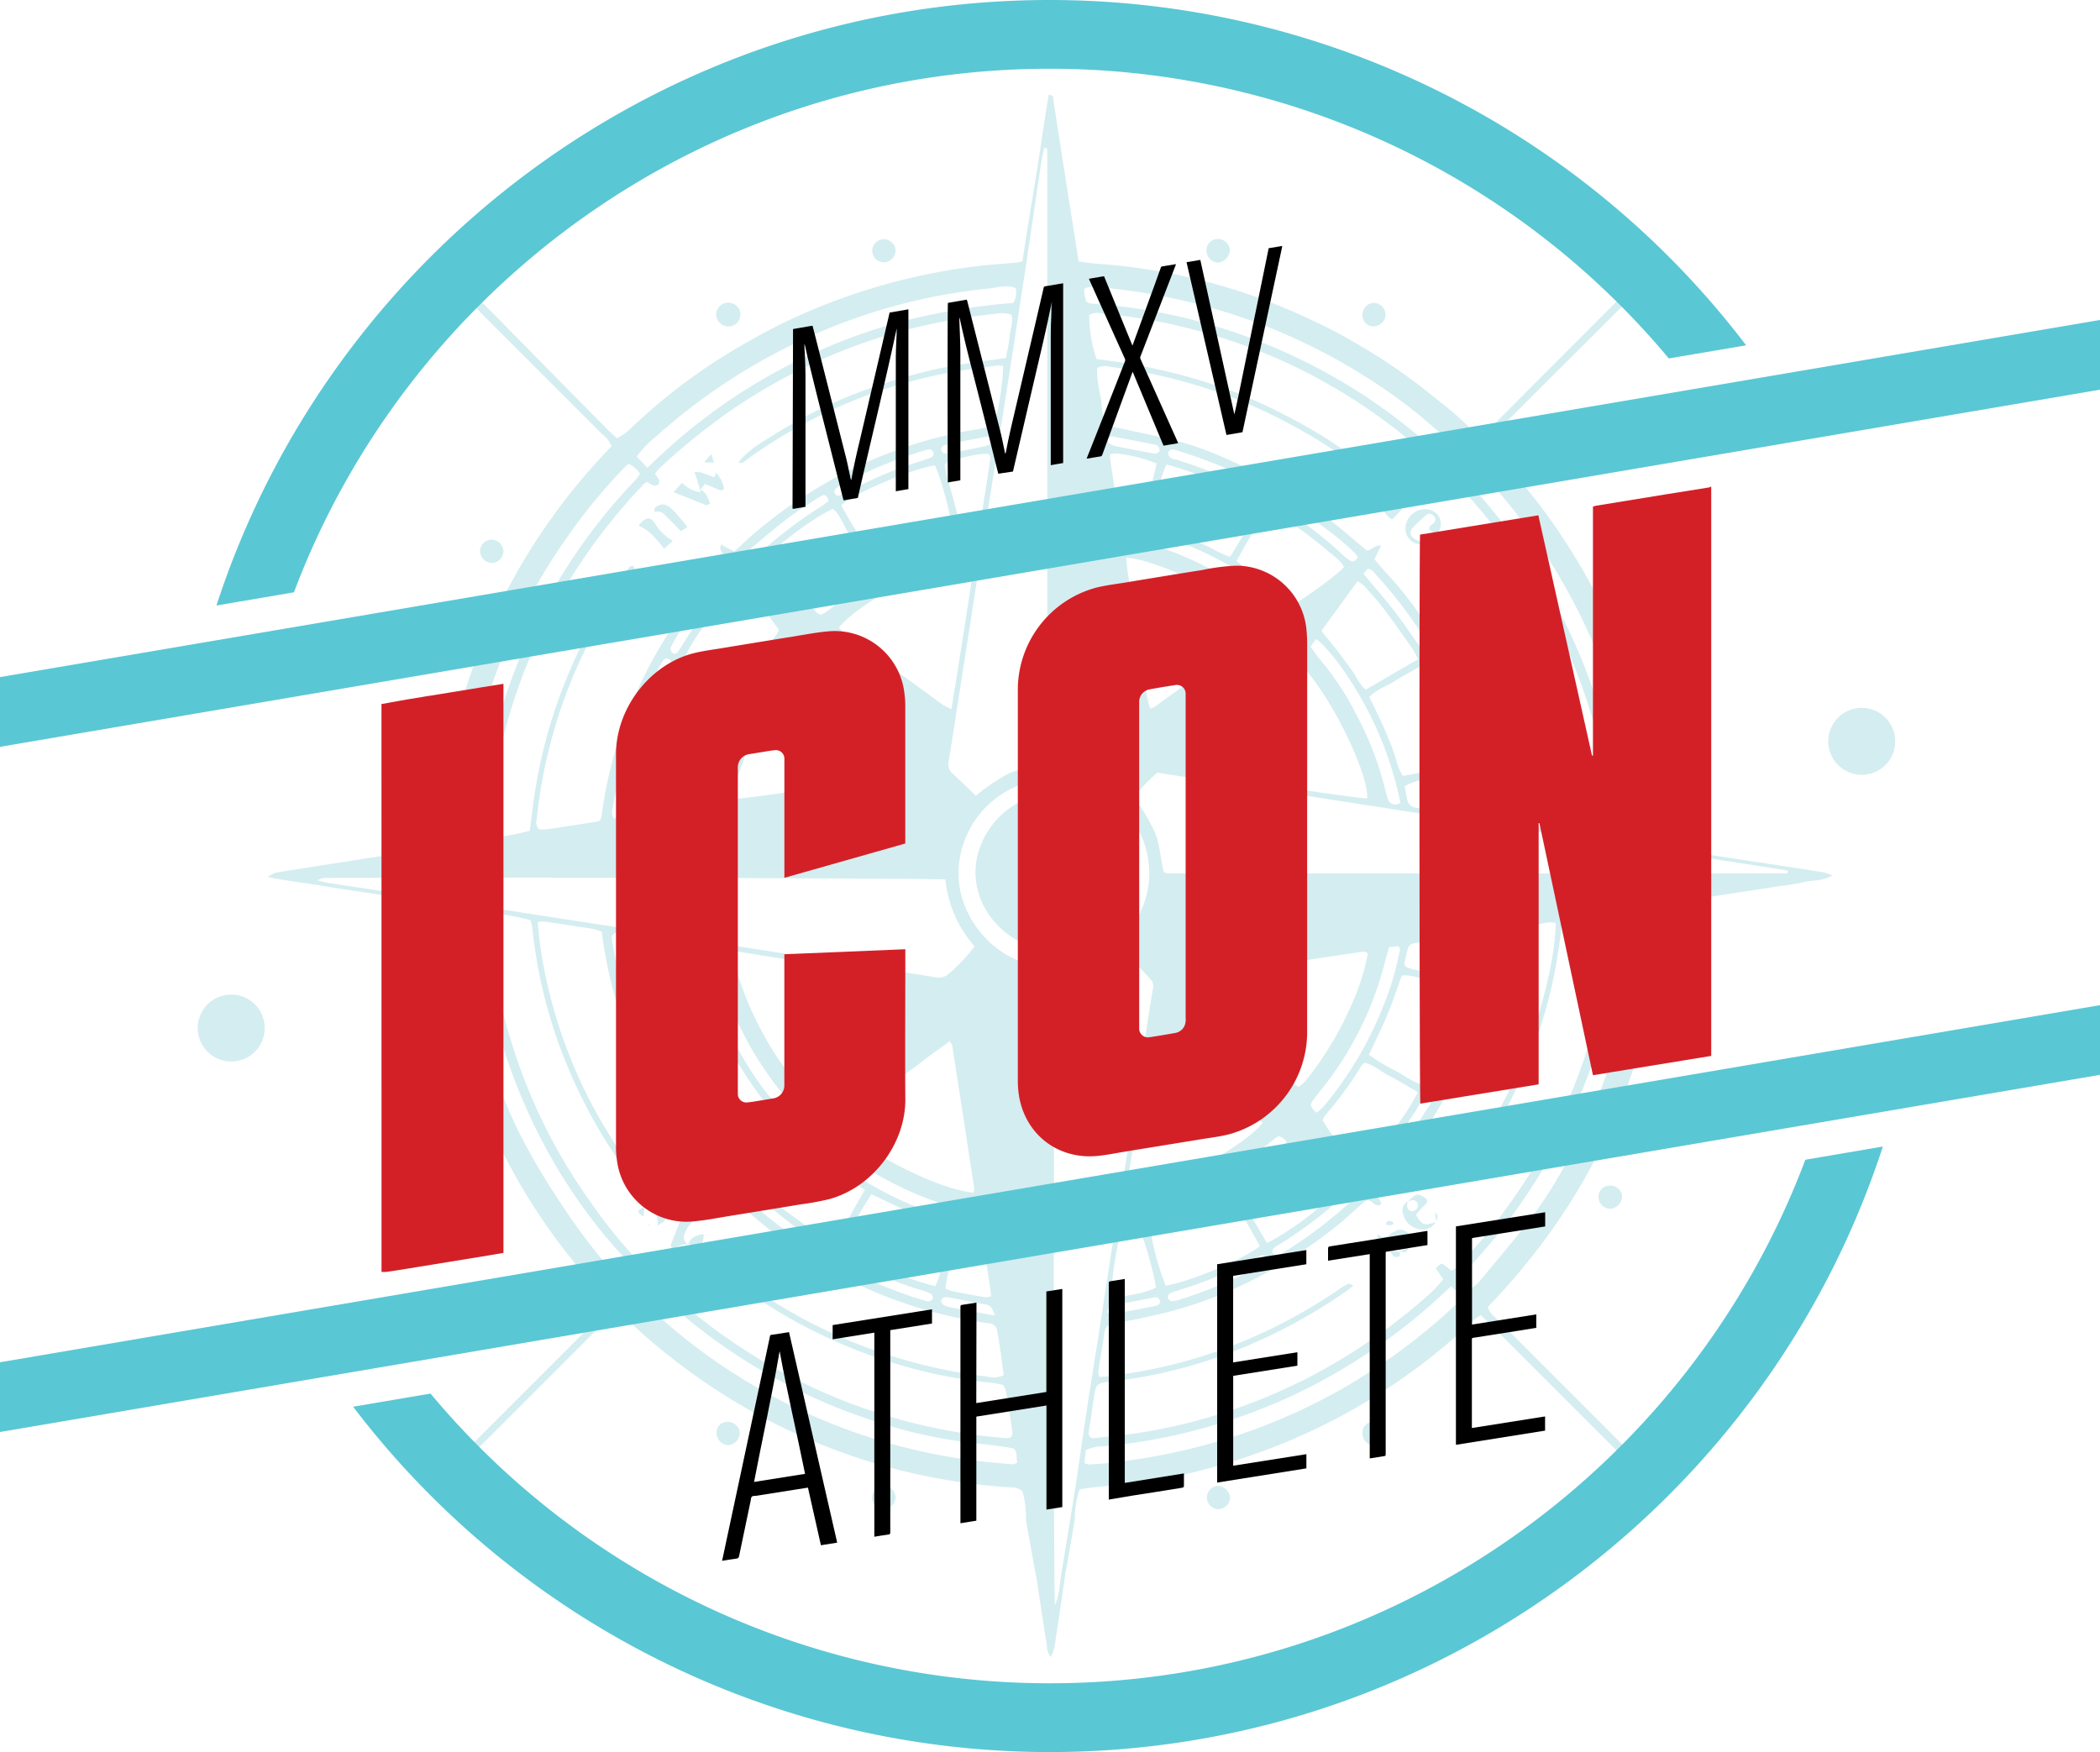 <svg xmlns="http://www.w3.org/2000/svg" viewBox="0 0 443.86 370.36"><defs><style>.cls-1{fill:none;}.cls-2{fill:#d4edf0;}.cls-3{fill:#d32027;}.cls-4{fill:#5ac7d4;}</style></defs><title>Asset 1logo2</title><g id="Layer_2" data-name="Layer 2"><g id="standard"><g id="_Group_" data-name="&lt;Group&gt;"><path id="_Path_" data-name="&lt;Path&gt;" class="cls-1" d="M131.13,172.06c.6-3,1.18-6,1.75-9a.87.87,0,0,0,0-.54c-.12-.22-.32-.54-.51-.56a1.34,1.34,0,0,0-1,.26,2,2,0,0,0-.42,1c-.56,2.72-1.12,5.43-1.61,8.16a4.69,4.69,0,0,0,.21,1.5C130.5,173.16,131,172.81,131.13,172.06Z"/><path id="_Path_2" data-name="&lt;Path&gt;" class="cls-1" d="M135.49,172.19c3-.46,6-.95,9.05-1.35a2.2,2.2,0,0,0,2.17-2.1c.1-.81.31-1.62.54-2.77-4.21-1.32-8.21-2.35-12.18-3.28-1.28,2.12-2.35,7.43-2,9.62C133.89,172.72,134.68,172.31,135.49,172.19Z"/><path id="_Path_3" data-name="&lt;Path&gt;" class="cls-1" d="M133.71,159.85a8.1,8.1,0,0,0,.58-1.56c1.45-5.5,3.9-10.59,6.34-15.69.32-.66.77-1.27,1.14-1.91a.88.88,0,0,0-.27-1.22.91.91,0,0,0-1.43.25,11,11,0,0,0-.72,1.19,105.56,105.56,0,0,0-7.19,17.44c-.11.35-.19.71-.33,1.2a4.07,4.07,0,0,0,.72.69A.77.77,0,0,0,133.71,159.85Z"/><path id="_Path_4" data-name="&lt;Path&gt;" class="cls-1" d="M186.82,163.95c-1.09-2.1-11.25-16.28-16.46-23a6.54,6.54,0,0,0-.76-.72c-5.57,4.53-14.72,22.6-14.53,28.6,2.05.06,24.76-3.26,30.51-4.46A9.55,9.55,0,0,0,186.82,163.95Z"/><path id="_Path_5" data-name="&lt;Path&gt;" class="cls-1" d="M201.09,149.9c1.74-10.53,3.34-20.8,4.85-31.09,0-.24-.16-.51-.24-.75-7.1.49-23.67,8.81-28.42,14.62a9.42,9.42,0,0,0,1,.93q10.48,7.69,21,15.34A14.38,14.38,0,0,0,201.09,149.9Z"/><path id="_Path_6" data-name="&lt;Path&gt;" class="cls-1" d="M150.58,169.24a9.13,9.13,0,0,0,.6-1.85,73.27,73.27,0,0,1,13-26.92c.72-1,1.55-1.85,2.27-2.82s.7-1.14-.73-2.59c-7.54,7.09-16.32,24.27-17.42,34.71C149.46,170.15,150.2,170,150.58,169.24Z"/><path id="_Path_7" data-name="&lt;Path&gt;" class="cls-1" d="M150.77,155.7c1.28-2.76,2.55-5.53,3.92-8.5-3.63-2.27-7.31-4.21-11.25-6.56a87.37,87.37,0,0,0-8.29,20.12,16.19,16.19,0,0,0,1.85.77q4.71,1.3,9.45,2.53a5.66,5.66,0,0,0,1.24,0C148.92,161.33,149.53,158.39,150.77,155.7Z"/><path id="_Path_8" data-name="&lt;Path&gt;" class="cls-1" d="M195.79,95.09l-.27.09a91.06,91.06,0,0,0-18,7.46,4.46,4.46,0,0,0-1.11.8.9.9,0,0,0-.1.75c.07.23.32.41.51.62a3.91,3.91,0,0,0,.83-.16c.76-.34,1.52-.69,2.26-1.08a80.5,80.5,0,0,1,11.21-4.92c1.75-.62,3.52-1.17,5.28-1.78.72-.25,1-.7.73-1.24S196.39,94.91,195.79,95.09Z"/><path id="_Path_9" data-name="&lt;Path&gt;" class="cls-1" d="M181,112.33c1.12,1.77,1.73,3.89,3.39,5.39,1.94-.95,3.75-1.89,5.6-2.72s3.63-1.43,5.39-2.26,4-1,5.66-2.11c-.32-3-2.43-10.48-3.44-12.27-5.51,1-17.38,6.05-19.82,8.49C178.8,108.67,179.82,110.54,181,112.33Z"/><path id="_Path_10" data-name="&lt;Path&gt;" class="cls-1" d="M210.12,92.81c-.49-.22-.89-.59-1.22-.53-2.82.49-5.62,1.05-8.43,1.62a4.18,4.18,0,0,0-1.29.48.81.81,0,0,0-.32.69,1.35,1.35,0,0,0,.62.79,2,2,0,0,0,1.07,0c2.45-.47,4.89-.95,7.34-1.45a5.29,5.29,0,0,0,1.55-.53C209.71,93.71,209.82,93.29,210.12,92.81Z"/><path id="_Path_11" data-name="&lt;Path&gt;" class="cls-1" d="M174.45,124.43c1.33-1,2.7-2,4-3s3-1.56,4.11-3.08c-1.06-1.84-2.07-3.7-3.19-5.5s-1.75-3.86-3.34-5.29c-4.52,1.94-14,9.31-16,12.34,1.49,1.73,8.52,6.83,10.5,7.59C171.85,126.5,173.13,125.44,174.45,124.43Z"/><path id="_Path_12" data-name="&lt;Path&gt;" class="cls-1" d="M207.58,108.3q.92-5.75,1.78-11.51c0-.22-.2-.49-.34-.83-2.53-.17-4.91.7-7.33,1.15a2.4,2.4,0,0,0-2,1.23c.61,3.35,1.82,6.75,2.63,10.25a10.94,10.94,0,0,0,.63,1.56,11.19,11.19,0,0,0,4.28-1A4.13,4.13,0,0,0,207.58,108.3Z"/><path id="_Path_13" data-name="&lt;Path&gt;" class="cls-1" d="M173.39,130a4.34,4.34,0,0,0,.77-.29c.53-.37,1.06-.76,1.57-1.16,8.65-6.85,18.18-11.92,29-14.37a2.52,2.52,0,0,0,2.23-1.78c.13-.34-.07-.8-.14-1.35a76,76,0,0,0-35,17.5,4.37,4.37,0,0,0,.55.8A8.27,8.27,0,0,0,173.39,130Z"/><path id="_Path_14" data-name="&lt;Path&gt;" class="cls-1" d="M100.9,177.45c.16-.77.33-1.39.4-2,.24-2.12.4-4.25.65-6.37a119.81,119.81,0,0,1,32.4-67.6,9.79,9.79,0,0,0,.92-1.31A5.68,5.68,0,0,0,132.86,98c-.3.27-.58.5-.83.76a116.08,116.08,0,0,0-11.43,13.71,122.16,122.16,0,0,0-10,16.45,126.59,126.59,0,0,0-12.88,45.11,8.62,8.62,0,0,0,.18,4Z"/><path id="_Path_15" data-name="&lt;Path&gt;" class="cls-1" d="M170.25,242.6a80,80,0,0,0-10.33,7.66,42.15,42.15,0,0,0,7.14,6.45c2.93,2.06,5.7,4.4,9.15,6,2.43-3.59,4.26-7.32,6.61-11.16l-6.48-4.38C174.23,245.73,172.54,243.69,170.25,242.6Z"/><path id="_Path_16" data-name="&lt;Path&gt;" class="cls-1" d="M199,267.86c.4-1.43.8-2.87,1.17-4.31s1-2.6.77-4.18c-2.8-1-5.62-1.92-8.35-3s-5.51-2.54-8.41-3.89c-2.37,3.63-4.28,7.33-6.58,11.16a83.27,83.27,0,0,0,20.08,8.35A16.44,16.44,0,0,0,199,267.86Z"/><path id="_Path_17" data-name="&lt;Path&gt;" class="cls-1" d="M153.57,85.06a118.3,118.3,0,0,1,19-10.65,116.27,116.27,0,0,1,20.3-7A138.71,138.71,0,0,1,214.17,64a4,4,0,0,0,.48-3.13c-1.9-.79-3.85-.09-5.73.1a121.05,121.05,0,0,0-37.34,9.92,125.41,125.41,0,0,0-33.12,21.51,21.67,21.67,0,0,0-3.87,4l2.27,2.4A123.13,123.13,0,0,1,153.57,85.06Z"/><path id="_Path_18" data-name="&lt;Path&gt;" class="cls-1" d="M142.23,234.36a118.62,118.62,0,0,0,8.28,11.17c1,1.2,2.1,2.35,3.17,3.51a2.8,2.8,0,0,0,.87.67.93.93,0,0,0,.76-.08c.2-.13.29-.44.5-.79-.39-.49-.74-1-1.17-1.47a77.42,77.42,0,0,1-9.07-11.6c-.75-1.17-1.5-2.35-2.32-3.47a1.12,1.12,0,0,0-1-.25.87.87,0,0,0-.65,1.07A4,4,0,0,0,142.23,234.36Z"/><path id="_Path_19" data-name="&lt;Path&gt;" class="cls-1" d="M141.37,228.84c-1.09-2.25-2.21-4.49-3.29-6.74a94,94,0,0,1-4.14-11.2c-.29-.88-.79-1.16-1.39-.86s-.63.83-.42,1.41c0,.09.06.18.08.27a98.21,98.21,0,0,0,7.53,18.2,2.93,2.93,0,0,0,.64.88.84.84,0,0,0,.74.11,4.18,4.18,0,0,0,.85-.75C141.74,229.67,141.56,229.25,141.37,228.84Z"/><path id="_Path_20" data-name="&lt;Path&gt;" class="cls-1" d="M164.57,236.94a4.19,4.19,0,0,0-.42-.92,77.17,77.17,0,0,1-7.71-10.59,5.87,5.87,0,0,0-1.06-1c-3.36,1.95-6.66,3.84-9.93,5.77a4.13,4.13,0,0,0-.85,1,7.56,7.56,0,0,0,.35.91c2.93,5.23,6.79,9.77,10.69,14.27a7.87,7.87,0,0,0,1.37,1C159.77,243.89,162.22,240.41,164.57,236.94Z"/><path id="_Path_21" data-name="&lt;Path&gt;" class="cls-1" d="M195.14,272.83a75.86,75.86,0,0,1-13.65-5.49c-1.15-.61-2.32-1.17-3.49-1.72a7.21,7.21,0,0,0-1-.32c-.23.27-.48.44-.55.67a1.06,1.06,0,0,0,.09.76,1.62,1.62,0,0,0,.62.52A93.13,93.13,0,0,0,195.54,275a1.54,1.54,0,0,0,.81.12,1.32,1.32,0,0,0,.81-.58,1,1,0,0,0-.24-.95A7.27,7.27,0,0,0,195.14,272.83Z"/><path id="_Path_22" data-name="&lt;Path&gt;" class="cls-1" d="M158.72,118.44a9.66,9.66,0,0,0,1.31-1,100,100,0,0,1,13.52-10.3c.54-.34,1-.76,1.6-1.18-.26-1.13-.74-1.47-1.49-1.05-1.05.59-2.06,1.26-3.08,1.91-4.35,2.73-8.17,6.14-12.1,9.41a12.76,12.76,0,0,0-1.38,1.57C157.49,118.65,158,118.88,158.72,118.44Z"/><path id="_Path_23" data-name="&lt;Path&gt;" class="cls-1" d="M177.22,237.49c5.32,6,21.09,14,28.55,14.61a2.12,2.12,0,0,0,.19-.76q-2.32-15.17-4.68-30.34c0-.25-.27-.47-.53-.91-2,1.5-4,2.83-5.86,4.31s-3.91,2.85-5.87,4.27-4.12,2.89-6.1,4.44S178.87,235.72,177.22,237.49Z"/><path id="_Path_24" data-name="&lt;Path&gt;" class="cls-1" d="M135.2,196.76c7.81,1.22,15.61,2.48,23.42,3.71l24.26,3.79c4.78.75,9.56,1.48,14.33,2.26a3.71,3.71,0,0,0,2.94-.36,37.77,37.77,0,0,0,5.82-6.09,25.13,25.13,0,0,1-6.12-14.15c-2.08-.32-128-.56-131.63-.28a5.41,5.41,0,0,0-1.1.47c1,.25,1.58.44,2.17.53,5.15.78,10.3,1.53,15.45,2.32,8.18,1.26,16.36,2.56,24.53,3.83C117.92,194.11,126.56,195.41,135.2,196.76Z"/><path id="_Path_25" data-name="&lt;Path&gt;" class="cls-1" d="M186.24,206q-15.26-2.48-30.53-4.91c-.24,0-.51.14-.94.28a64.76,64.76,0,0,0,6.56,17.1c2.72,5.17,6.05,9.53,8.47,11.34,5.71-7.57,11.09-15.14,16.56-22.64a2.59,2.59,0,0,0,.26-.74C186.47,206.29,186.37,206,186.24,206Z"/><path id="_Path_26" data-name="&lt;Path&gt;" class="cls-1" d="M274.54,140.26a2.39,2.39,0,0,0-.66.45C268.3,148.34,262.74,156,257,163.85c3.22.95,29.75,5,32,5C289.32,163.2,280.27,145.26,274.54,140.26Z"/><path id="_Path_27" data-name="&lt;Path&gt;" class="cls-1" d="M235.93,105.64c.62,3.92.66,3.95,4.67,4.52a3.72,3.72,0,0,0,.64-.12c1.17-4,2.38-8,3.22-12a33.05,33.05,0,0,0-8.8-2.13,3.66,3.66,0,0,0-1.07.31c0,.56.06,1,.13,1.47C235.12,100.31,235.51,103,235.93,105.64Z"/><path id="_Path_28" data-name="&lt;Path&gt;" class="cls-1" d="M293.39,169a1.67,1.67,0,0,0,1.53,1,3.41,3.41,0,0,0,1.05-.33,74.3,74.3,0,0,0-9.51-24.17c-2.71-4.53-6.2-9-8.33-10.53L277,136.7c.8,1.07,1.36,1.93,2,2.7a61.3,61.3,0,0,1,7.4,11.15,67.86,67.86,0,0,1,6.36,16.36A16.76,16.76,0,0,0,293.39,169Z"/><path id="_Path_29" data-name="&lt;Path&gt;" class="cls-1" d="M238.09,113.77a74.37,74.37,0,0,1,19.2,7.4,67.86,67.86,0,0,1,11.73,8c1.28,1.11,1.41,1.09,3.11-.56-.69-.63-1.2-1.16-1.77-1.63a74.24,74.24,0,0,0-22.93-13c-3.16-1.09-6.43-1.87-9.66-2.76-.21-.06-.5.16-.89.3l.54,2A3.91,3.91,0,0,0,238.09,113.77Z"/><path id="_Path_30" data-name="&lt;Path&gt;" class="cls-1" d="M243,110.75c1.75.93,3.83,1.15,5.67,2s3.78,1.55,5.65,2.36,3.53,2,5.62,2.6c2.26-3.59,4.35-7.18,6.44-11.14a81.77,81.77,0,0,0-19.89-8.34C245.59,99.77,243.41,107.57,243,110.75Z"/><path id="_Path_31" data-name="&lt;Path&gt;" class="cls-1" d="M240.4,133.95c.43,2.66.85,5.32,1.28,8s.54,5.28,1.41,7.87a3.9,3.9,0,0,0,.94-.31q11.16-8.11,22.3-16.26a2.39,2.39,0,0,0,.45-.67c-5.2-5.87-21.42-14.15-28.71-14.53.12,2.69.71,5.31,1.06,8S240,131.29,240.4,133.95Z"/><path id="_Path_32" data-name="&lt;Path&gt;" class="cls-1" d="M160.45,255.72a103.25,103.25,0,0,0,11.63,8.59c.7.43,1.43.81,2.12,1.2,1-1,1.06-1.28.4-1.79a14,14,0,0,0-1.38-.94,77.24,77.24,0,0,1-10.73-7.92c-1.25-1.1-2.49-2.22-3.77-3.29a.77.77,0,0,0-1.2.2,1.07,1.07,0,0,0,0,1A27.61,27.61,0,0,0,160.45,255.72Z"/><path id="_Path_33" data-name="&lt;Path&gt;" class="cls-1" d="M244,94c-3-.59-6-1.18-9-1.72a1,1,0,0,0-.79.54,1.08,1.08,0,0,0,.32,1,4.49,4.49,0,0,0,1.54.57c2.19.45,4.38.86,6.57,1.28l1.26.25c.3,0,.51,0,.66-.07s.54-.34.55-.53a1.57,1.57,0,0,0-.31-1A1.32,1.32,0,0,0,244,94Z"/><path id="_Path_34" data-name="&lt;Path&gt;" class="cls-1" d="M279.28,133.36c1.16,1.42,2.24,2.67,3.25,4s2.07,2.85,3.15,4.25,1.51,3,3,4.16l11.07-6.43c-.58-1-.91-1.8-1.38-2.47-2-2.8-4-5.61-6-8.34-1.23-1.62-2.61-3.13-4-4.65a8.05,8.05,0,0,0-1.44-1Z"/><path id="_Compound_Path_" data-name="&lt;Compound Path&gt;" class="cls-1" d="M310.56,121.35a108.55,108.55,0,0,1,19.79,53.78,43,43,0,0,0,9.4,1.86,3.51,3.51,0,0,0,1-.27c0-1.14,0-2.15,0-3.17a10.13,10.13,0,0,0-.08-1.11,120.11,120.11,0,0,0-9.87-36.23,97.43,97.43,0,0,0-6-11.63c-2.25-3.53-4.51-7.07-6.94-10.48A103.38,103.38,0,0,0,308,102.35a11,11,0,0,0-1.23-1c-.38.25-.62.38-.84.55s-.39.4-.62.57c-.73.53-.87.47-1.69-.73l1.71-2.19c-2.29-2-4.34-3.93-6.46-5.72A118.77,118.77,0,0,0,271.32,76.4a120.37,120.37,0,0,0-38.44-10.15,3.78,3.78,0,0,0-2.69.29,29.21,29.21,0,0,0,1.55,9.37,120.69,120.69,0,0,1,28.64,6.74c9.45,3.55,23.11,11.19,25.81,14.56a.74.74,0,0,1-1.17.21c-.92-.63-1.77-1.37-2.7-2a119.16,119.16,0,0,0-21.48-11.28,115.1,115.1,0,0,0-26.21-6.62,3.74,3.74,0,0,0-2.79.27,24.59,24.59,0,0,0,.75,6c.37,2.07.27,4.26,1.22,6.11,4.16.9,8.16,1.75,12.16,2.62a63.14,63.14,0,0,1,11.93,3.93,121.1,121.1,0,0,1,11,5.36,107,107,0,0,1,10.51,6.87c3.28,2.41,6.32,5.15,9.4,7.69,1.11,0,1.67-1.26,3.07-1l-1.41,2.89,1.26,1.48c1.77,2,3.66,4,5.3,6.11a100.21,100.21,0,0,1,11.77,19.27,93.3,93.3,0,0,1,6.61,19.83c.48,2.28.85,4.58,1.27,6.87.31,1.69.3,1.69,2.08,2,2.76.43,5.51.87,8.27,1.28a10.41,10.41,0,0,0,1.54,0c.69-1.41.11-2.68,0-3.95a101.15,101.15,0,0,0-6.6-26.19A104.66,104.66,0,0,0,310,122.87c-.54-.76-1.09-1.51-1.57-2.31-.15-.25-.05-.65-.07-1.09A4.46,4.46,0,0,1,310.56,121.35Zm-18.83-16.07a9.44,9.44,0,0,0-.7,1.49l-2.16-2.25c2.11-1.37,4-2.72,4.92-5.22a2.84,2.84,0,0,1,1.62,1.57,1.22,1.22,0,0,1-.35,1.51c-.71.59-1.47,1.12-2.17,1.71A7.28,7.28,0,0,0,291.72,105.28Zm.79,2.73a9.14,9.14,0,0,0,4.92-5.6l0,0h0l0,0-.14,0-.4.1s.05-.14.07-.14l.33,0,.2,0,0,.08c1.34,1.77,1.39,2.33.12,3.84-1,1.19-2.1,2.3-3.25,3.55A3.84,3.84,0,0,1,292.51,108Zm11,5L302,111.87c.09-.32.08-.54.19-.64a11,11,0,0,0,.86-.69,1,1,0,0,0-.07-1.49,1.06,1.06,0,0,0-1.5-.2,29,29,0,0,0-2.81,2.63c-.87,1-.71,1.84.42,2.53a13.68,13.68,0,0,0,2.22.8,3,3,0,0,1-3.25-.65,3.35,3.35,0,0,1-1-2.77,4.12,4.12,0,0,1,5.21-3.58,3.05,3.05,0,0,1,2.12,2A3.09,3.09,0,0,1,303.5,113Z"/><path id="_Path_35" data-name="&lt;Path&gt;" class="cls-1" d="M301.36,138.36l1.3-.92a92.19,92.19,0,0,0-11.55-15.71c-.54-.6-1-1.37-2-1.56l-.89,1.11c2.35,2.81,4.69,5.43,6.83,8.21S299.2,135.33,301.36,138.36Z"/><path id="_Path_36" data-name="&lt;Path&gt;" class="cls-1" d="M263.19,115.32c-.6,1-1.16,2.09-1.82,3.28,1.31,1.18,2.86,1.87,4.18,2.86s2.72,2,4,3,2.59,2.1,4,3.23c3-1.69,9.25-6.36,10.54-7.83a6.81,6.81,0,0,0-2-2.2,100.33,100.33,0,0,0-12.76-9.46,11.61,11.61,0,0,0-1.56-.66C266.2,110.2,264.68,112.75,263.19,115.32Z"/><path id="_Path_37" data-name="&lt;Path&gt;" class="cls-1" d="M282,113.11c-3.26-2.47-6.57-4.87-9.9-7.25a8.09,8.09,0,0,0-2.25-1c-.2-.06-.62.32-.81.59a.76.76,0,0,0,.1.73,7.64,7.64,0,0,0,1.33,1,82.2,82.2,0,0,1,13.3,10.1,9.89,9.89,0,0,0,1.53,1.2c.69.43,1.23.17,1.66-.68a8.73,8.73,0,0,0-1-1.21C284.7,115.38,283.41,114.17,282,113.11Z"/><path id="_Path_38" data-name="&lt;Path&gt;" class="cls-1" d="M267.41,103.12a7.94,7.94,0,0,0-.72-.43,95.8,95.8,0,0,0-18-7.47,4,4,0,0,0-.81-.2.86.86,0,0,0-1,.76,1.16,1.16,0,0,0,.4.92,4.48,4.48,0,0,0,1.29.47A85.4,85.4,0,0,1,263,103c1.31.68,2.66,1.29,3.93,1.9C268,103.91,268.07,103.57,267.41,103.12Z"/><path id="_Path_39" data-name="&lt;Path&gt;" class="cls-1" d="M155.5,121.65c.48-.72.05-1.2-.82-1.5a6.5,6.5,0,0,0-1,.78,115.15,115.15,0,0,0-9.84,12.44,37.75,37.75,0,0,0-2.1,3.61c-.11.21.11.72.32,1a.74.74,0,0,0,1.2-.09c.7-1,1.3-2,2-3a99.34,99.34,0,0,1,8.51-11A18.74,18.74,0,0,0,155.5,121.65Z"/><path id="_Path_40" data-name="&lt;Path&gt;" class="cls-1" d="M308.69,160.88a3.6,3.6,0,0,0,0-.74c-.14-.63-.29-1.27-.48-1.89a95.75,95.75,0,0,0-7.1-16.64,4.26,4.26,0,0,0-.8-.8c-1.93,1.1-3.83,2.09-5.62,3.24s-3.88,1.73-5.34,3.36c.94,2,1.86,3.78,2.7,5.63s1.54,3.58,2.28,5.38,1,3.93,2.07,5.65A68.54,68.54,0,0,0,308.69,160.88Z"/><path id="_Path_41" data-name="&lt;Path&gt;" class="cls-1" d="M309.64,101.38c1.51,1.64,3.1,3.22,4.54,4.93a123.25,123.25,0,0,1,18.58,29.42,117.74,117.74,0,0,1,10,39.31,3.84,3.84,0,0,0,.81,2.45c.8.07,1.59.8,2.69.32a4.34,4.34,0,0,0,.16-1c-.09-1.67-.2-3.34-.34-5a109.3,109.3,0,0,0-3.39-18.65,120.68,120.68,0,0,0-6.13-17.66A125.19,125.19,0,0,0,323,111.8c-2.57-3.53-5.39-6.89-8.22-10.22a21.43,21.43,0,0,0-4.32-4.08l-2.26,2.18C308.8,100.42,309.21,100.91,309.64,101.38Z"/><path id="_Path_42" data-name="&lt;Path&gt;" class="cls-1" d="M208.38,110.36q-1.12,7.16-2.23,14.33l-3.35,21.49c-.76,4.87-1.48,9.74-2.31,14.6a2.85,2.85,0,0,0,1,2.94c1.53,1.35,3,2.8,4.75,4.5a40.3,40.3,0,0,1,6.86-4.65,33.24,33.24,0,0,1,7.91-2.23,6.4,6.4,0,0,0,.32-3.16q0-62.3,0-124.6c0-.56,0-1.12,0-1.67,0-.34-.08-.74-.67-.59-.23,1.16-.51,2.34-.69,3.53-1.22,8.09-2.41,16.18-3.64,24.26q-1.27,8.41-2.59,16.81Q211.09,93.14,208.38,110.36Z"/><path id="_Path_43" data-name="&lt;Path&gt;" class="cls-1" d="M219.18,334.4c-.16-1-.37-2-.56-3l.7,3.88Z"/><path id="_Compound_Path_2" data-name="&lt;Compound Path&gt;" class="cls-1" d="M124.83,135.38a103.35,103.35,0,0,0-7.78,19.72,105.31,105.31,0,0,0-3.46,18.08,2.2,2.2,0,0,0,.47,2.12,11.32,11.32,0,0,0,1.62,0q4.28-.62,8.55-1.3c3.34-.54,2.82,0,3.32-3.33a94.76,94.76,0,0,1,12-33.74,92.57,92.57,0,0,1,13-17.42,12.56,12.56,0,0,0,.87-1.1c.1-1.33-1.64-1.89-.8-3.33.45.27.83.51,1.23.72s1,.49,1.52.77c1.08-1,2.07-2,3.12-2.9a100.15,100.15,0,0,1,21.27-14.29,95,95,0,0,1,26.75-8.62c1.27-.21,2.53-.5,3.69-.73a55.63,55.63,0,0,0,2-12.64,5.13,5.13,0,0,0-1.28-.14c-3,.42-6.09.81-9.11,1.33a106.08,106.08,0,0,0-42,17.27c-.92.63-1.8,1.33-2.73,1.93-.21.14-.6,0-.91,0,2-2.54,4.5-4,6.94-5.51s5.1-3.09,7.74-4.48,5.17-2.57,7.84-3.67S184.09,82,186.92,81s5.51-1.73,8.31-2.41,5.83-1.24,8.76-1.74,5.66-.79,8.62-1.2c.28-1.6.64-3,.76-4.51s.82-3,.4-4.66a6.63,6.63,0,0,0-3.36-.2,127.92,127.92,0,0,0-21.08,4,117.09,117.09,0,0,0-17.53,6.51A121.73,121.73,0,0,0,154.15,87a137.81,137.81,0,0,0-14.91,12.18,7.87,7.87,0,0,0-.83,1.09,6.29,6.29,0,0,1,.84,1.24,1.11,1.11,0,0,1-.14,1,1.14,1.14,0,0,1-1,.2,7,7,0,0,1-1.31-.73,3,3,0,0,0-.65.34,121.57,121.57,0,0,0-14.82,18.85,119,119,0,0,0-7.5,13.71,117.05,117.05,0,0,0-8,23.2,128.81,128.81,0,0,0-2.53,15.13,7,7,0,0,0,.15,4,52.75,52.75,0,0,0,8.5-1.49c.23-1.87.45-3.61.68-5.35a107.55,107.55,0,0,1,12-37.28,105.68,105.68,0,0,1,7.89-12.52c.31-.43.57-1,1.3-.85.59.86-.15,1.37-.56,1.93A110.41,110.41,0,0,0,124.83,135.38ZM144.22,102a6.38,6.38,0,0,0,3.63,2c.06,0,.17-.09.2-.17a.46.46,0,0,0,0-.23h0l0,0h0l0,0-1.19-3.84a6.18,6.18,0,0,1,1.35.11c.95.31,1.86.7,2.72,1a.79.79,0,0,0,.21-1.15l-.14-.14h0c0-.58,0-1.16,0-1.73l0-.05-2.08-.1,1.52-1.7.56,1.81h0q0,.89,0,1.73l.11.18a6.18,6.18,0,0,1,1.94,3.54c-.35.55-.76.41-1.19.22L149,102.25l-1,1.33v0a1.4,1.4,0,0,1,.49.14c1,.67,1.13,1.75,1.6,2.7-.45.17-.66.33-.78.28-2.23-.88-4.45-1.78-6.91-2.77Zm-5.07,4.9a2.08,2.08,0,0,1,2.12.15,10.15,10.15,0,0,1,1.63,1.49c.74.81,1.42,1.68,2.41,2.88l-1.38.91-1.58-1.62c-.52-.53-1.06-1-1.57-1.57-.66-.7-1.37-1.24-2.39-.86C138.18,107.41,138.65,107.11,139.14,106.88Zm-3.23,3.19c.94-.73,1.76-.66,2.36.32a10.89,10.89,0,0,0,3.93,3.92L140.37,116c-2.2-2.85-3.47-4-5.38-4.86A7.5,7.5,0,0,1,135.92,110.07Z"/><path id="_Path_44" data-name="&lt;Path&gt;" class="cls-1" d="M155.63,145.69c1.52-2.21,3-4.24,4.34-6.34s3.5-3.81,4.68-6.18c-2.47-3.39-4.87-6.69-7.29-10-.09-.12-.32-.14-.49-.2-3.54,2.69-11.13,12.77-12.29,16.45,1.77,1.07,3.55,2.25,5.43,3.23S153.5,145.1,155.63,145.69Z"/><path id="_Path_45" data-name="&lt;Path&gt;" class="cls-1" d="M225.11,332.83l-.17,1.17.42-2.43A6.94,6.94,0,0,0,225.11,332.83Z"/><path id="_Path_46" data-name="&lt;Path&gt;" class="cls-1" d="M312,159c0-.18-.13-.35-.18-.53a83.38,83.38,0,0,0-7.43-18c-.64-1.18-1-1.41-1.59-1.13s-.74.87,0,2.14a88.4,88.4,0,0,1,5.75,13c.67,1.92,1.3,3.85,2,6C312.11,160,312.2,159.87,312,159Z"/><polygon id="_Path_47" data-name="&lt;Path&gt;" class="cls-1" points="221.4 28.59 221.3 28.76 221.45 28.78 221.4 28.59"/><path id="_Path_48" data-name="&lt;Path&gt;" class="cls-1" d="M299.3,170.79c3.58.54,7.16,1.11,10.74,1.64a2.92,2.92,0,0,0,1-.21,24.72,24.72,0,0,0-2-9.57c-2.1.55-4.08,1-6,1.6s-4.17.81-6.13,2c.19,1,.34,1.89.53,2.79A2.08,2.08,0,0,0,299.3,170.79Z"/><path id="_Path_49" data-name="&lt;Path&gt;" class="cls-1" d="M312.86,171.88c.05.26.1.61.28.75a1.65,1.65,0,0,0,1,.35c.19,0,.46-.29.57-.51a4.26,4.26,0,0,0,.17-1.08c-.56-2.65-1.16-5.54-1.79-8.43a1.16,1.16,0,0,0-.38-.71,1.6,1.6,0,0,0-1-.2.78.78,0,0,0-.48.57,5.67,5.67,0,0,0,.15,1.36Q312.09,167.93,312.86,171.88Z"/><path id="_Path_50" data-name="&lt;Path&gt;" class="cls-1" d="M231.13,64.22A119.12,119.12,0,0,1,249.58,67a115.49,115.49,0,0,1,22.67,7.73,122.16,122.16,0,0,1,33.13,22.38c.39.38.82.7,1.28,1.09A6.57,6.57,0,0,0,309,95.85c-1-1-1.83-2-2.75-2.74-3.27-2.76-6.46-5.63-9.89-8.17A125.58,125.58,0,0,0,268.5,69.29,127.7,127.7,0,0,0,232,60.67a4,4,0,0,0-2.71.3,2,2,0,0,0-.14.55,7.65,7.65,0,0,0,.14,1.11C229.54,63.93,229.76,64.13,231.13,64.22Z"/><path id="_Compound_Path_3" data-name="&lt;Compound Path&gt;" class="cls-1" d="M156.12,270.11a107.81,107.81,0,0,0,26.59,14.59,111.6,111.6,0,0,0,26,6.34,4.9,4.9,0,0,0,3.42-.31c-.2-1.51-.39-3.06-.61-4.61s-.47-3.13-.75-4.69a1.79,1.79,0,0,0-1.64-1.65l-1.38-.19a96.07,96.07,0,0,1-46.81-21c-1.91-1.61-3.8-3.25-5.56-4.76-1.23-.11-1.83,1.28-3.19.77l1.31-2.75a102.23,102.23,0,0,1-17.56-25.23,96.47,96.47,0,0,1-8.77-29.66,18.13,18.13,0,0,0-2.2-.64c-3.31-.53-6.62-1-9.94-1.49a6.86,6.86,0,0,0-1.39.1,89.23,89.23,0,0,0,2.29,14.21,104.41,104.41,0,0,0,10.44,26.73c2.35,4.09,4.92,8,7.47,12.18-.43,0-.78.19-.92.08a4.65,4.65,0,0,1-.93-1,106.58,106.58,0,0,1-10.38-17.85A104.14,104.14,0,0,1,112.47,196a11.5,11.5,0,0,0-.36-1.47,38.6,38.6,0,0,0-7.66-1.38,6.61,6.61,0,0,0-1.42.2c.21,1.83.44,3.48.58,5.13a102.82,102.82,0,0,0,4.31,21.31A116.58,116.58,0,0,0,124.75,254a101.55,101.55,0,0,0,10.65,12.91c.38.38.82.68,1.25,1a6.57,6.57,0,0,1,1.28-.82,1.12,1.12,0,0,1,1,.16,1.13,1.13,0,0,1,.17,1,8.61,8.61,0,0,1-.78,1.44c.54.58,1,1.07,1.41,1.53a109.5,109.5,0,0,0,14,11.55,118.67,118.67,0,0,0,59,21.21c1.11.09,1.56-.36,1.39-1.48-.42-2.76-.85-5.52-1.32-8.27a7.36,7.36,0,0,0-.6-1.49c-.95-.18-1.76-.4-2.58-.47a102.76,102.76,0,0,1-19.69-3.88,109.73,109.73,0,0,1-32-15.55,14.53,14.53,0,0,1-2.15-1.78C155.26,270.66,155.49,270.24,156.12,270.11ZM136,257.18c-1.48-.93-1.46-1.16.22-2.17ZM137.2,259c-.06,0-.11-.08-.17-.12s.13-.08.19-.08.11.08.17.12S137.26,259,137.2,259Zm4.31-5.16h0v-.11l-.89-1.15-.14,0,0,0c-.39.19-.89.33-1.05.64a1.8,1.8,0,0,0,.14,1.28c.2.51.62.94.81,1.45a4.15,4.15,0,0,1,.24,1.59c0,.51-.29.68-1.67,1.55a3.52,3.52,0,0,0-.64-2.94,4.63,4.63,0,0,1-.68-1.51,1.71,1.71,0,0,1,.68-2c.67-.46,1.42-.93,2.17-.1l.09,0-.07.07.07-.07.07.09c.88.16.93.22.89,1.15l0,.05v.07a1.79,1.79,0,0,1,.71.18c.73.53.66.83-.41,1.63-.11-.65-.21-1.23-.3-1.82Zm7.15,11.82c-1.17.47-2.24,1.23-3.71,1.25-.13-1.22.61-2,.86-3a8.46,8.46,0,0,0,.15-1l-.52.21h0a3.29,3.29,0,0,0-1,0c-.79.23-1.55.55-2.27.82-.52-.5-.3-.91-.13-1.35.82-2.06,1.61-4.12,2.47-6.33.9.26,1.27,1.13,1.89,2a14.27,14.27,0,0,0-1,1.21,11.75,11.75,0,0,0-.6,1.25,1.8,1.8,0,0,0,.65,2.44h0c.48-1.54,1.71-2,3.23-2.2.33,1.54-1,2.61-.94,4,1.66.12,2,0,3.5-1.73l1.17,1.2C151,264.84,149.83,265.22,148.66,265.69Z"/><path id="_Path_51" data-name="&lt;Path&gt;" class="cls-1" d="M310.12,210.95c-.13.35-.23.71-.34,1.06a90.47,90.47,0,0,1-7.34,17.19c-.14.23-.31.57-.23.77a5.28,5.28,0,0,0,.72,1c.39-.17.71-.21.87-.39a6,6,0,0,0,.76-1.16,99.44,99.44,0,0,0,6.78-15.92c.2-.62.38-1.25.55-1.88.3-1.06.21-1.38-.4-1.65S310.46,210,310.12,210.95Z"/><path id="_Path_52" data-name="&lt;Path&gt;" class="cls-1" d="M314.17,197.26a1,1,0,0,0-.77.14,1.12,1.12,0,0,0-.47.64q-.92,4.64-1.77,9.3c-.11.58.51,1.17,1,1a1.29,1.29,0,0,0,.76-.68c.69-3,1.32-6,1.9-8.65a5,5,0,0,0-.13-1.17A1,1,0,0,0,314.17,197.26Z"/><path id="_Path_53" data-name="&lt;Path&gt;" class="cls-1" d="M270.23,240.16c-.26.17-.58.36-.86.58-1.55,1.2-3,2.46-4.63,3.6a71.64,71.64,0,0,1-22,10.76c-1.43.41-2.89.73-4.31,1.14-1.24.36-1.45.92-1.07,2.55,10.06-.88,27.83-9.85,34.55-17.33A3,3,0,0,0,270.23,240.16Z"/><path id="_Path_54" data-name="&lt;Path&gt;" class="cls-1" d="M234.8,274.19c3.22-.06,7.78-1,9.53-2-.28-2.61-2.55-10.55-3.51-12.23a11,11,0,0,0-4.09,1.11A80.27,80.27,0,0,0,234.8,274.19Z"/><path id="_Path_55" data-name="&lt;Path&gt;" class="cls-1" d="M301.68,199c-4.36.84-3.66-.27-4.82,4.67,0,.15.1.34.2.63,1.12.74,2.56.78,3.87,1.18s2.86.83,4.31,1.16,2.59,1,4,.81a24.36,24.36,0,0,0,1.75-9.83C307.74,198.06,304.69,198.38,301.68,199Z"/><path id="_Path_56" data-name="&lt;Path&gt;" class="cls-1" d="M234.24,277.66c.17.07.35.21.5.18,3.11-.57,6.22-1.13,9.31-1.76.93-.19,1.29-.76,1-1.32s-.86-.56-1.43-.46c-2.65.51-5.29,1-7.94,1.55a2.68,2.68,0,0,0-1,.4C234.22,276.58,233.89,277,234.24,277.66Z"/><path id="_Compound_Path_4" data-name="&lt;Compound Path&gt;" class="cls-1" d="M242.92,184.5a20.17,20.17,0,0,0-40.33-.31c-.28,10.09,8.59,20.48,19.86,20.2C233.14,205,242.91,195.65,242.92,184.5Zm-36.74-.37c.14-8.12,7.19-16.46,16.79-16.31,8.83.13,16.79,7.9,16.16,16.44.66,8.56-7.24,16.65-16.58,16.57C214.05,200.75,206,193.21,206.18,184.13Z"/><path id="_Path_57" data-name="&lt;Path&gt;" class="cls-1" d="M293.2,214.61c-1.16,2.8-2.53,5.52-3.85,8.36a38.88,38.88,0,0,0,5.62,3.38c1.83,1,3.5,2.34,5.64,2.94a83.27,83.27,0,0,0,8.35-19.94,55.18,55.18,0,0,0-6.38-1.84c-2-.46-4-1.49-6.27-1.29C295.25,209.07,294.33,211.89,293.2,214.61Z"/><polygon id="_Path_58" data-name="&lt;Path&gt;" class="cls-1" points="222.47 341.06 222.65 341.11 222.6 340.89 222.47 341.06"/><path id="_Path_59" data-name="&lt;Path&gt;" class="cls-1" d="M232.22,281.94c1.09-7,2.14-14,3.24-20.94,1.3-8.17,2.65-16.34,3.95-24.51,1-6.15,1.88-12.32,2.82-18.48.45-2.94.9-5.88,1.39-8.82a2.19,2.19,0,0,0-.38-2.1,44.77,44.77,0,0,0-5.44-5.22c-.47.28-.88.49-1.25.75a22.84,22.84,0,0,1-11.85,4.51,7.63,7.63,0,0,0-1.75.56c-.29,2.22-.34,128.53,0,131.64,1-2.28,1-4.25,1.28-6.15,1-6.15,2.06-12.29,3-18.44.87-5.6,1.62-11.22,2.47-16.83C230.52,292.59,231.39,287.26,232.22,281.94Z"/><path id="_Path_60" data-name="&lt;Path&gt;" class="cls-1" d="M284.86,251.94a87,87,0,0,1-15,11.46c-.88.53-1.08,1-.84,1.52s.9.71,1.87.1a95.62,95.62,0,0,0,13.57-10.12,7.47,7.47,0,0,0,2.34-2.66C285.88,251.18,285.71,251.13,284.86,251.94Z"/><path id="_Path_61" data-name="&lt;Path&gt;" class="cls-1" d="M288.36,224.65a5.35,5.35,0,0,0-.67.71,74.38,74.38,0,0,1-7.57,10.35,5.07,5.07,0,0,0-.58,1.1,74.58,74.58,0,0,0,7.81,10.5c2.27-1.79,3.74-4.31,5.58-6.47a53.31,53.31,0,0,0,6.76-10c-2.08-1.2-3.87-2.36-5.77-3.3S290.46,225.1,288.36,224.65Z"/><path id="_Path_62" data-name="&lt;Path&gt;" class="cls-1" d="M261.34,251.73l6.45,11a59.05,59.05,0,0,0,10.73-7.3c2-1.63,4.21-3,5.73-5.13a71.36,71.36,0,0,0-10.56-7.72Z"/><path id="_Path_63" data-name="&lt;Path&gt;" class="cls-1" d="M288.67,248.13c-.53.6-.46.82.52,1.91a6.69,6.69,0,0,0,1-.82c2.3-2.68,4.68-5.3,6.83-8.09,1.81-2.35,3.37-4.91,5-7.39a1,1,0,0,0-.15-1.48c-.45-.35-1-.22-1.39.4s-.82,1.24-1.21,1.88a80.31,80.31,0,0,1-6.77,9.22C291.3,245.24,290,246.66,288.67,248.13Z"/><path id="_Path_64" data-name="&lt;Path&gt;" class="cls-1" d="M150.88,201.73c-.48-1.65-.54-1.68-2.58-1.41.85,10.44,10.31,28.63,17.58,34.8l1.18-1.75c-.54-.72-1-1.32-1.43-1.9a73.11,73.11,0,0,1-13.14-24.1C151.91,205.5,151.43,203.6,150.88,201.73Z"/><path id="_Compound_Path_5" data-name="&lt;Compound Path&gt;" class="cls-1" d="M325.16,214.33c1.73-6.25,3.35-12.54,3.56-19.18-1.44-.48-2.67.08-3.92.25s-2.77.38-4.14.61-2.64,0-3.73,1.1c-.05.31-.12.67-.18,1-.67,4-1.44,8.06-2.48,12a92.64,92.64,0,0,1-7.8,19.7,89.23,89.23,0,0,1-13.64,19.35c-.81.88-1.55,1.83-2.35,2.77l1.4,2.38c-.18.23-.22.33-.29.36-1.22.56-1.54-1.29-3-.9-.21.17-.64.51-1.06.88-1.82,1.59-3.56,3.3-5.47,4.76a102.27,102.27,0,0,1-19.13,12,89.48,89.48,0,0,1-16.51,6c-3.53.85-7.08,1.63-10.65,2.23-1.9.32-2.32.87-2.54,2.65-.32,2.49-.81,5-1.18,7.44a4.72,4.72,0,0,0,.19,1.31c.63,0,1.09-.06,1.55-.11,1-.12,2-.27,3-.4A105.24,105.24,0,0,0,269,280.7a111.55,111.55,0,0,0,14-8.18,16.73,16.73,0,0,1,1.91-1.13c.16-.08.46.14,1.07.34-.62.53-.88.79-1.18,1a114.24,114.24,0,0,1-18.91,10.76,105.09,105.09,0,0,1-32.22,8.7c-1.85.19-2.1.83-2.35,2.17-.36,1.92-.58,3.86-.87,5.8-.14.92-.33,1.83-.43,2.76a1,1,0,0,0,1,1.09c.83,0,1.66-.18,2.49-.25a112.56,112.56,0,0,0,21.11-3.92,117.91,117.91,0,0,0,31.72-14.33,119.93,119.93,0,0,0,14.93-11.26,26.84,26.84,0,0,0,3.71-3.82l-1.57-2.27c1.09-1.16,1.18-1.2,1.86-.68.51.38,1,.8,1.43,1.16a3.36,3.36,0,0,0,.61-.34,93.75,93.75,0,0,0,10.89-12.71A117.58,117.58,0,0,0,331,233.64a122.47,122.47,0,0,0,9.76-36.54,9,9,0,0,0-.16-4.17l-8.93,1.37A1.8,1.8,0,0,0,330,196c-.05.37,0,.75-.09,1.11-.45,2.85-.8,5.72-1.37,8.54A107.9,107.9,0,0,1,309.89,248a9.31,9.31,0,0,1-1.33,1.41c-.1.09-.45-.09-1-.23A114.27,114.27,0,0,0,318,232.49,100.42,100.42,0,0,0,325.16,214.33Zm-31.71,43.79a1.91,1.91,0,0,1,1,.2c.08,0,.12.43.07.46a1.58,1.58,0,0,1-.72.23,3.62,3.62,0,0,1-.84-.2C293.13,258.5,293.26,258.15,293.45,258.12Zm4.29,5.48s0,.07,0,.1l-.06-.06.06.06-.09,0c-.33,1-.39,1.05-1.84.85h0a.7.7,0,0,1-.28,1.09,1.19,1.19,0,0,1-.94-.16c-.26-.16-.4-.52-.6-.8.66-.65,1.25-.07,1.82-.14v0h.06l1.84-.85,0-.11,0,0c-.1-.67.08-1.45-.88-2a10.24,10.24,0,0,0-1.06.43,21.28,21.28,0,0,1-1.93,1.06,2.06,2.06,0,0,1-2.08-.38,1.48,1.48,0,0,1-.5-1.82,1.56,1.56,0,0,0,2.34.16,6.83,6.83,0,0,1,1.17-.73,2.14,2.14,0,0,1,3.27,1.37C298.32,262.36,298.51,263.09,297.74,263.6Zm5.79-5.4,0,.15-.13,0a3.77,3.77,0,0,1-2.1,1.53,4.28,4.28,0,0,1-4.93-4,1.92,1.92,0,0,1,1.29-1.92c1.61-1.82,2.11-1.85,4-.39.08.88-.66,1.25-1.14,1.78s-.84,1-1.23,1.42c1.32,2.21,1.64,2.35,4.15,1.61l.08-.09h0l0-.09-.2-1.93C304.07,256.9,303.83,257.54,303.53,258.2Z"/><path id="_Path_65" data-name="&lt;Path&gt;" class="cls-1" d="M297.63,254l0-.08h0l-.09.1Z"/><path id="_Path_66" data-name="&lt;Path&gt;" class="cls-1" d="M297.73,255.71a1,1,0,0,0,.68.34,1.47,1.47,0,0,0,1.32-1.17,1.15,1.15,0,0,0-1.19-1.19,2.21,2.21,0,0,0-.91.35A1.32,1.32,0,0,0,297.73,255.71Z"/><path id="_Path_67" data-name="&lt;Path&gt;" class="cls-1" d="M247.65,275.07a5.4,5.4,0,0,0,1.62-.32,97.85,97.85,0,0,0,17.46-7.35c.4-.21.75-.5,1.29-.87-1-1.38-1-1.4-2.11-.83A93.34,93.34,0,0,1,248.43,273a3.67,3.67,0,0,0-1.27.53,1.05,1.05,0,0,0-.29.93A1.09,1.09,0,0,0,247.65,275.07Z"/><path id="_Path_68" data-name="&lt;Path&gt;" class="cls-1" d="M260.3,253.12c-.17-.28-.56-.42-.76-.56-2.84,1.32-5.54,2.54-8.22,3.82s-5.69,1.66-8.24,3.13a57.32,57.32,0,0,0,3.32,12.28c5.35-.93,16.23-5.51,19.88-8.36C264.42,259.93,262.4,256.5,260.3,253.12Z"/><path id="_Path_69" data-name="&lt;Path&gt;" class="cls-1" d="M293.65,200.23c-.29,1-.59,2-.84,2.95a70.6,70.6,0,0,1-12,25.25c-1.12,1.48-2.29,2.93-3.42,4.41a3.31,3.31,0,0,0-.32.79,8.18,8.18,0,0,0,.56,1,4.66,4.66,0,0,0,.75.6,12.58,12.58,0,0,0,1.4-1.27,77,77,0,0,0,12.53-21,61.67,61.67,0,0,0,3.64-12.27c0-.14-.15-.31-.3-.6Z"/><path id="_Path_70" data-name="&lt;Path&gt;" class="cls-1" d="M130.1,197.27c-.35.1-.61.51-.86.74.08.63.13,1.09.21,1.55.4,2.19.8,4.37,1.23,6.55a11.11,11.11,0,0,0,.47,1.6.87.87,0,0,0,1.09.59.8.8,0,0,0,.63-1q-.86-4.64-1.77-9.27A.82.82,0,0,0,130.1,197.27Z"/><path id="_Path_71" data-name="&lt;Path&gt;" class="cls-1" d="M208.09,275.8q-3.53-.71-7.07-1.37a4.09,4.09,0,0,0-1.36-.13,1.06,1.06,0,0,0-.75.63,1.2,1.2,0,0,0,.42.91,2.16,2.16,0,0,0,1,.43c3.07.6,6.15,1.18,9.94,1.9a7.68,7.68,0,0,0-.91-1.9A2.65,2.65,0,0,0,208.09,275.8Z"/><path id="_Path_72" data-name="&lt;Path&gt;" class="cls-1" d="M207.24,260.85a14.75,14.75,0,0,0-4.11-.87,54.39,54.39,0,0,0-3.33,12.41,8.45,8.45,0,0,0,1.45.56q3.4.68,6.83,1.26a5.43,5.43,0,0,0,1.45-.2c-.35-2.35-.6-4.55-1-6.71S208.14,262.89,207.24,260.85Z"/><path id="_Path_73" data-name="&lt;Path&gt;" class="cls-1" d="M211.24,305.72c-3.5-.45-7-.8-10.51-1.34a106.49,106.49,0,0,1-18.1-4.66,115,115,0,0,1-17.88-7.86A118.16,118.16,0,0,1,145.5,279c-2.65-2.2-5.17-4.55-7.77-6.81a12.22,12.22,0,0,0-1.39-.91c-.5.46-.93.81-1.31,1.21a7.83,7.83,0,0,0-.65.88,6.39,6.39,0,0,0,2.16,2.58c3.09,2.68,6.12,5.42,9.37,7.93a123.16,123.16,0,0,0,51.36,23.49,133.27,133.27,0,0,0,16.86,2.18c.23,0,.48-.21.85-.39-.32-.95.14-2-.83-2.95C213.24,306.06,212.24,305.85,211.24,305.72Z"/><path id="_Path_74" data-name="&lt;Path&gt;" class="cls-1" d="M189.3,250.38a80.94,80.94,0,0,1-15.58-10.44L172,241.26a2.3,2.3,0,0,0,.16.47,4,4,0,0,0,.53.63,76.25,76.25,0,0,0,23,13.55,50.19,50.19,0,0,0,10.72,3c.15,0,.32-.13.65-.27l-.37-2.1A80.73,80.73,0,0,1,189.3,250.38Z"/><path id="_Path_75" data-name="&lt;Path&gt;" class="cls-1" d="M133.06,267.23c-2.12-2.47-4.33-4.86-6.37-7.4a115,115,0,0,1-15-24.5A117.21,117.21,0,0,1,101.58,198c-.12-1.2-.16-2.41-.31-3.61-.18-1.44-.66-1.92-2.11-2.17a5.61,5.61,0,0,0-1.28.07c-.55,9.12,3.35,28.47,10.53,44.33,5.5,12.15,18.45,30.94,24.41,35.13a5.42,5.42,0,0,0,2.17-2.2C134.33,268.8,133.71,268,133.06,267.23Z"/><path id="_Path_76" data-name="&lt;Path&gt;" class="cls-1" d="M301.93,276.25a125,125,0,0,1-26.16,17.5,115,115,0,0,1-17.88,7.1,119,119,0,0,1-24.59,4.88,8.61,8.61,0,0,0-3.82.81l-.29,2.74a3,3,0,0,0,.9.3c1.3-.06,2.6-.14,3.89-.28a132.57,132.57,0,0,0,29.63-6.58,125.41,125.41,0,0,0,19.8-9,128.31,128.31,0,0,0,24.42-18.06,11.63,11.63,0,0,0,1.19-1.56l-2.29-2.21C304.94,273.51,303.47,274.92,301.93,276.25Z"/><path id="_Path_77" data-name="&lt;Path&gt;" class="cls-1" d="M342.74,194.9a102.08,102.08,0,0,1-3.31,20.34,120,120,0,0,1-17.18,38,117.08,117.08,0,0,1-10.15,12.95c-1.24,1.36-2.43,2.76-3.72,4.23.46.51.8.93,1.19,1.31s.7.57,1.08.87a9,9,0,0,0,2.54-2.3c3.28-3.92,6.58-7.83,9.73-11.86a92.47,92.47,0,0,0,8.68-13.66,123,123,0,0,0,14.76-49.36,4.59,4.59,0,0,0-.32-3C343.44,192.24,342.86,192.66,342.74,194.9Z"/><path id="_Path_78" data-name="&lt;Path&gt;" class="cls-1" d="M243,220.28c-1.85,10.65-3.28,21.13-5.06,31.72,1.93.41,3.51-.47,5.14-.95,9.33-2.73,21-9.95,23.78-13.7-.85-.67-1.7-1.37-2.58-2-1.8-1.32-3.63-2.6-5.44-3.91q-7.11-5.17-14.22-10.33A12.27,12.27,0,0,0,243,220.28Z"/><path id="_Path_79" data-name="&lt;Path&gt;" class="cls-1" d="M257.19,206a9.45,9.45,0,0,0,.62,1.4q7.95,10.94,15.93,21.86c.15.21.45.3.8.53a9.93,9.93,0,0,0,1.4-1.25,70.37,70.37,0,0,0,10-16.7,44.92,44.92,0,0,0,3.23-10.32c-.35-.16-.61-.4-.84-.36C278,202.59,267.8,204.3,257.19,206Z"/><path id="_Path_80" data-name="&lt;Path&gt;" class="cls-1" d="M377.58,184l-133-20.64a43.91,43.91,0,0,0-5,5.16,41.49,41.49,0,0,1,4.49,7.46c1.11,2.7,1.15,5.62,1.91,8.44a5.35,5.35,0,0,0,1.12.25q65.24,0,130.48,0c.11,0,.23-.21.37-.35C377.83,184.17,377.72,184,377.58,184Z"/><path id="_Path_81" data-name="&lt;Path&gt;" class="cls-1" d="M139.21,208.11a8.67,8.67,0,0,0-4.1,1.59c2.17,6.9,4.56,13.5,8.31,19.65a9.9,9.9,0,0,0,1.43-.53q4.61-2.63,9.18-5.32c.28-.16.43-.55.57-.73-1.32-2.85-2.65-5.51-3.79-8.26s-2.07-5.53-3.12-8.38C144.66,206.29,142,207.44,139.21,208.11Z"/><path id="_Path_82" data-name="&lt;Path&gt;" class="cls-1" d="M146.16,199.84a78.76,78.76,0,0,0-13.51-1.95c.31,1.76.51,3.32.88,4.84s.29,3.33,1.35,4.64a2.37,2.37,0,0,0,.67.07c3.5-.92,7-1.84,10.49-2.81a4.77,4.77,0,0,0,1.15-.73c-.23-1.2-.42-2.29-.66-3.37A2.67,2.67,0,0,0,146.16,199.84Z"/><path id="_Compound_Path_6" data-name="&lt;Compound Path&gt;" class="cls-2" d="M385.46,184.4q-9.38-1.46-18.76-2.88c-3.77-.58-7.55-1.11-11.31-1.73a9.36,9.36,0,0,1-3.73-1c-.06-.44-.13-.8-.16-1.17-.24-3.06-.34-6.14-.75-9.17A131.07,131.07,0,0,0,338.55,128a133.86,133.86,0,0,0-9.93-16.84,127.64,127.64,0,0,0-10.81-13.51c-1.18-1.3-2.3-2.65-3.53-4.07.58-.68,1-1.26,1.52-1.78q5.12-5.16,10.27-10.29,11.68-11.65,23.36-23.3a3.44,3.44,0,0,0,1.4-2.18c-.37-.07-.78-.29-1-.17a8.51,8.51,0,0,0-1.49,1.24q-5.85,5.82-11.67,11.66Q325.82,79.62,315,90.5c-.64.64-1.16,1.47-2.25,1.67-.42-.35-.86-.68-1.27-1-1.73-1.56-3.38-3.21-5.19-4.67-3.4-2.75-6.79-5.53-10.36-8A124.9,124.9,0,0,0,276,67.08a125.66,125.66,0,0,0-43.84-11.3c-1.37-.08-2.73-.32-4.18-.5-1.16-7.4-2.31-14.65-3.45-21.91-.63-4-1.23-8.09-1.88-12.14-.07-.44.14-1.23-1-1.14-1,5.79-1.76,11.68-2.73,17.53S217,49.36,216.11,55.22a11.29,11.29,0,0,1-1.25.28c-2.59.24-5.19.42-7.78.7a128.41,128.41,0,0,0-26.67,6,123.89,123.89,0,0,0-23.35,10.63A121.44,121.44,0,0,0,133.6,90.29a12.63,12.63,0,0,1-3.2,2.36c-.74-.69-1.43-1.29-2.08-1.94q-11-11.13-21.94-22.28c-2.87-2.9-5.77-5.77-8.67-8.64Q95.94,58,94.13,56.28a2.75,2.75,0,0,0-.88-.65.84.84,0,0,0-.72.24c-.15.17-.26.59-.16.73A18.27,18.27,0,0,0,94,58.48q16.6,16.62,33.2,33.23a6.41,6.41,0,0,1,2.07,2.61,132.14,132.14,0,0,0-26.13,38.81,130.81,130.81,0,0,0-10.73,45.75,13.85,13.85,0,0,1-1.66.49q-6.76,1.08-13.52,2.12c-6.34,1-12.69,1.95-19,3a8,8,0,0,0-1.65.9c4.54.92,8.5,1.31,12.4,2s7.73,1.13,11.58,1.8,7.9,1,11.9,2c.05,1.42,0,2.72.16,4,.69,5.82,1.39,11.64,2.63,17.38a129.64,129.64,0,0,0,32.84,61.92,13.43,13.43,0,0,1,1,1.45c-.78.81-1.46,1.56-2.18,2.27L94.12,311a27.45,27.45,0,0,0-1.87,2.06.75.75,0,0,0,.1.72.77.77,0,0,0,.72.15,19.54,19.54,0,0,0,1.88-1.65l32.62-32.62a16,16,0,0,1,3-2.58c.55.49,1.05.89,1.5,1.34a106.9,106.9,0,0,0,9.89,8.62,128.66,128.66,0,0,0,71.69,27.38,3.34,3.34,0,0,1,2.47.84,21.41,21.41,0,0,1,.74,6.15l1.79,10c.19,1,.4,2,.56,3l.14.89,0,.09h0c.65,4.18,1.26,8.36,1.94,12.54a3.46,3.46,0,0,0,.84,2.35,11.28,11.28,0,0,0,1-3.92c.67-4.11,1.25-8.23,1.84-12.36h0l.17-1.17a6.94,6.94,0,0,1,.25-1.26l1.79-10.42a19.77,19.77,0,0,1,1-6.31c.84-.13,1.65-.29,2.47-.38,4-.43,8-.7,11.91-1.3A125.24,125.24,0,0,0,263.39,308,129.38,129.38,0,0,0,311.55,279a13.93,13.93,0,0,1,1.44-1c.82.79,1.56,1.48,2.27,2.19l32.42,32.43c.53.53,1.05,1.06,1.62,1.54a.77.77,0,0,0,1.21-.12,1.14,1.14,0,0,0,0-1,5.5,5.5,0,0,0-.94-1l-12.25-12.27q-10.58-10.58-21.15-21.16c-.64-.64-1.5-1.15-1.66-2.37q34.18-35.48,37.25-85.07c2-.35,3.92-.69,5.84-1s4-.62,6.07-.93l5.79-.9,5.8-.88c2-.31,4.07-.52,6.06-1s3.89-.14,5.93-1.39A12,12,0,0,0,385.46,184.4Zm-70.72-82.82c2.83,3.33,5.65,6.69,8.22,10.22a125.19,125.19,0,0,1,13.57,23.7,120.68,120.68,0,0,1,6.13,17.66,109.3,109.3,0,0,1,3.39,18.65c.14,1.67.25,3.34.34,5a4.34,4.34,0,0,1-.16,1c-1.1.48-1.89-.24-2.69-.32a3.84,3.84,0,0,1-.81-2.45,117.74,117.74,0,0,0-10-39.31,123.25,123.25,0,0,0-18.58-29.42c-1.43-1.71-3-3.29-4.54-4.93-.43-.47-.84-1-1.49-1.7l2.26-2.18A21.43,21.43,0,0,1,314.74,101.58Zm-6.26,19c.47.8,1,1.55,1.57,2.31A104.66,104.66,0,0,1,322,144.93a101.15,101.15,0,0,1,6.6,26.19c.14,1.26.73,2.53,0,3.95a10.41,10.41,0,0,1-1.54,0c-2.76-.41-5.52-.85-8.27-1.28-1.78-.28-1.77-.28-2.08-2-.42-2.29-.79-4.59-1.27-6.87a93.3,93.3,0,0,0-6.61-19.83,100.21,100.21,0,0,0-11.77-19.27c-1.64-2.14-3.53-4.08-5.3-6.11l-1.26-1.48,1.41-2.89c-1.41-.22-2,1.07-3.07,1-3.08-2.54-6.11-5.28-9.4-7.69a107,107,0,0,0-10.51-6.87,121.1,121.1,0,0,0-11-5.36A63.14,63.14,0,0,0,246,92.54c-4-.87-8-1.72-12.16-2.62-1-1.84-.85-4-1.22-6.11a24.59,24.59,0,0,1-.75-6,3.74,3.74,0,0,1,2.79-.27,115.1,115.1,0,0,1,26.21,6.62,119.16,119.16,0,0,1,21.48,11.28c.94.61,1.78,1.35,2.7,2a.74.74,0,0,0,1.17-.21c-2.7-3.37-16.36-11-25.81-14.56a120.69,120.69,0,0,0-28.64-6.74,29.21,29.21,0,0,1-1.55-9.37,3.78,3.78,0,0,1,2.69-.29A120.37,120.37,0,0,1,271.32,76.4a118.77,118.77,0,0,1,27.52,17.46c2.13,1.79,4.17,3.69,6.46,5.72l-1.71,2.19c.82,1.2,1,1.26,1.69.73.22-.16.4-.39.62-.57s.46-.3.84-.55a11,11,0,0,1,1.23,1,103.38,103.38,0,0,1,9.88,11.75c2.43,3.41,4.68,6.95,6.94,10.48a97.43,97.43,0,0,1,6,11.63,120.11,120.11,0,0,1,9.87,36.23,10.13,10.13,0,0,1,.08,1.11c0,1,0,2,0,3.17a3.51,3.51,0,0,1-1,.27,43,43,0,0,1-9.4-1.86,108.55,108.55,0,0,0-19.79-53.78,4.46,4.46,0,0,0-2.16-1.88C308.42,119.91,308.32,120.31,308.47,120.56Zm-20.11,3.31c1.36,1.52,2.75,3,4,4.65,2.07,2.73,4,5.54,6,8.34.47.66.81,1.42,1.38,2.47l-11.07,6.43c-1.48-1.19-2-2.85-3-4.16s-2.07-2.86-3.15-4.25-2.09-2.57-3.25-4l7.64-10.49A8.05,8.05,0,0,1,288.36,123.86Zm-.19-2.58.89-1.11c1.07.19,1.51,1,2,1.56a92.19,92.19,0,0,1,11.55,15.71l-1.3.92c-2.17-3-4.17-6-6.36-8.87S290.52,124.1,288.18,121.29Zm-2.86-2.83a9.89,9.89,0,0,1-1.53-1.2,82.2,82.2,0,0,0-13.3-10.1,7.64,7.64,0,0,1-1.33-1,.76.76,0,0,1-.1-.73c.19-.27.61-.65.81-.59a8.09,8.09,0,0,1,2.25,1c3.33,2.38,6.64,4.78,9.9,7.25,1.4,1.06,2.7,2.28,4,3.46a8.73,8.73,0,0,1,1,1.21C286.55,118.62,286,118.89,285.31,118.46Zm-16-10.28a100.33,100.33,0,0,1,12.76,9.46,6.81,6.81,0,0,1,2,2.2c-1.29,1.48-7.55,6.14-10.54,7.83-1.38-1.13-2.65-2.21-4-3.23s-2.71-2-4-3-2.87-1.68-4.18-2.86c.66-1.19,1.22-2.25,1.82-3.28,1.49-2.56,3-5.12,4.58-7.8A11.61,11.61,0,0,1,269.34,108.18ZM267,104.92c-1.27-.61-2.62-1.22-3.93-1.9a85.4,85.4,0,0,0-14.46-5.85,4.48,4.48,0,0,1-1.29-.47,1.16,1.16,0,0,1-.4-.92.86.86,0,0,1,1-.76,4,4,0,0,1,.81.2,95.8,95.8,0,0,1,18,7.47,7.94,7.94,0,0,1,.72.43C268.07,103.57,268,103.91,267,104.92Zm-.56,1.63c-2.09,4-4.18,7.55-6.44,11.14-2.09-.61-3.77-1.79-5.62-2.6s-3.8-1.51-5.65-2.36-3.92-1.06-5.67-2c.4-3.17,2.58-11,3.5-12.53A81.77,81.77,0,0,1,266.4,106.56ZM244.56,95.82c-.14.09-.36,0-.66.07l-1.26-.25c-2.19-.42-4.38-.83-6.57-1.28a4.49,4.49,0,0,1-1.54-.57,1.08,1.08,0,0,1-.32-1,1,1,0,0,1,.79-.54c3,.53,6,1.13,9,1.72a1.32,1.32,0,0,1,.76.32,1.57,1.57,0,0,1,.31,1C245.1,95.48,244.78,95.69,244.56,95.82Zm-8.9,0a33.05,33.05,0,0,1,8.8,2.13c-.84,4-2,8-3.22,12a3.72,3.72,0,0,1-.64.12c-4-.57-4.06-.6-4.67-4.52-.42-2.66-.82-5.33-1.21-8-.07-.45-.08-.91-.13-1.47A3.66,3.66,0,0,1,235.66,95.87Zm2.12,15.3c3.23.89,6.5,1.67,9.66,2.76a74.24,74.24,0,0,1,22.93,13c.57.47,1.09,1,1.77,1.63-1.7,1.65-1.83,1.67-3.11.56a67.86,67.86,0,0,0-11.73-8,74.37,74.37,0,0,0-19.2-7.4,3.91,3.91,0,0,1-.67-.34l-.54-2C237.29,111.32,237.58,111.11,237.79,111.16Zm29,21.39a2.39,2.39,0,0,1-.45.67q-11.14,8.15-22.3,16.26a3.9,3.9,0,0,1-.94.31c-.87-2.59-1-5.26-1.41-7.87s-.85-5.32-1.28-8-.93-5.3-1.28-8-.94-5.26-1.06-8C245.35,118.41,261.57,126.69,266.77,132.56Zm7.11,8.15a2.39,2.39,0,0,1,.66-.45c5.73,5,14.78,22.94,14.42,28.56-2.21.05-28.73-4-32-5C262.74,156,268.3,148.34,273.88,140.71Zm12.51,9.84A61.3,61.3,0,0,0,279,139.4c-.67-.77-1.23-1.63-2-2.7l1.17-1.63c2.13,1.53,5.62,6,8.33,10.53A74.3,74.3,0,0,1,296,169.76a3.41,3.41,0,0,1-1.05.33,1.67,1.67,0,0,1-1.53-1,16.76,16.76,0,0,1-.63-2.14A67.86,67.86,0,0,0,286.4,150.55Zm8,7.87c-.74-1.8-1.48-3.61-2.28-5.38s-1.75-3.67-2.7-5.63c1.46-1.63,3.58-2.23,5.34-3.36s3.69-2.13,5.62-3.24a4.26,4.26,0,0,1,.8.8,95.75,95.75,0,0,1,7.1,16.64c.2.62.34,1.26.48,1.89a3.6,3.6,0,0,1,0,.74,68.54,68.54,0,0,1-12.26,3.19C295.37,162.35,295.12,160.29,294.35,158.42Zm8.65,5.83c2-.57,3.94-1,6-1.6a24.72,24.72,0,0,1,2,9.57,2.92,2.92,0,0,1-1,.21c-3.58-.53-7.16-1.1-10.74-1.64a2.08,2.08,0,0,1-1.89-1.76c-.19-.9-.35-1.81-.53-2.79C298.83,165.06,301,164.84,303,164.25Zm7.52-3.79c-.71-2.12-1.34-4.05-2-6a88.4,88.4,0,0,0-5.75-13c-.69-1.27-.67-1.81,0-2.14s1,0,1.59,1.13a83.38,83.38,0,0,1,7.43,18c0,.18.13.35.18.53C312.2,159.87,312.11,160,310.53,160.46Zm1.15,1.58a1.6,1.6,0,0,1,1,.2,1.16,1.16,0,0,1,.38.71c.63,2.89,1.23,5.79,1.79,8.43a4.26,4.26,0,0,1-.17,1.08c-.11.22-.37.51-.57.51a1.65,1.65,0,0,1-1-.35c-.18-.14-.23-.49-.28-.75q-.76-4-1.5-7.91a5.67,5.67,0,0,1-.15-1.36A.78.78,0,0,1,311.68,162ZM229.29,61a4,4,0,0,1,2.71-.3,127.7,127.7,0,0,1,36.5,8.62,125.58,125.58,0,0,1,27.91,15.64c3.43,2.54,6.62,5.41,9.89,8.17.92.78,1.71,1.7,2.75,2.74a6.57,6.57,0,0,1-2.38,2.37c-.46-.39-.89-.71-1.28-1.09A120.87,120.87,0,0,0,249.58,67a119.12,119.12,0,0,0-18.45-2.79c-1.37-.1-1.59-.29-1.84-1.61a7.65,7.65,0,0,1-.14-1.11A2,2,0,0,1,229.29,61ZM221.4,28.59l.05.19-.15,0Zm-5,30.51C217.61,51,218.8,42.93,220,34.84c.18-1.19.46-2.37.69-3.53.6-.14.65.26.67.59,0,.56,0,1.12,0,1.67q0,62.3,0,124.6a6.4,6.4,0,0,1-.32,3.16,33.24,33.24,0,0,0-7.91,2.23,40.3,40.3,0,0,0-6.86,4.65c-1.78-1.7-3.22-3.15-4.75-4.5a2.85,2.85,0,0,1-1-2.94c.83-4.86,1.55-9.73,2.31-14.6l3.35-21.49q1.12-7.16,2.23-14.33,2.7-17.22,5.41-34.45Q215.1,67.51,216.38,59.1Zm-82.53,60.55c-.73-.15-1,.43-1.3.85A105.68,105.68,0,0,0,124.66,133a107.55,107.55,0,0,0-12,37.28c-.23,1.74-.44,3.49-.68,5.35a52.75,52.75,0,0,1-8.5,1.49,7,7,0,0,1-.15-4,128.81,128.81,0,0,1,2.53-15.13,117.05,117.05,0,0,1,8-23.2,119,119,0,0,1,7.5-13.71,121.57,121.57,0,0,1,14.82-18.85,3,3,0,0,1,.65-.34,7,7,0,0,0,1.31.73,1.14,1.14,0,0,0,1-.2,1.11,1.11,0,0,0,.14-1,6.29,6.29,0,0,0-.84-1.24,7.87,7.87,0,0,1,.83-1.09A137.81,137.81,0,0,1,154.15,87a121.73,121.73,0,0,1,17.66-10.16,117.09,117.09,0,0,1,17.53-6.51,127.92,127.92,0,0,1,21.08-4,6.63,6.63,0,0,1,3.36.2c.43,1.62-.27,3.13-.4,4.66s-.48,2.91-.76,4.51c-3,.41-5.81.73-8.62,1.2s-5.87,1-8.76,1.74-5.57,1.51-8.31,2.41-5.64,1.94-8.39,3.08-5.28,2.33-7.84,3.67-5.21,2.91-7.74,4.48-4.93,3-6.94,5.51c.31,0,.7.14.91,0,.94-.6,1.81-1.3,2.73-1.93a106.08,106.08,0,0,1,42-17.27c3-.52,6.07-.92,9.11-1.33a5.13,5.13,0,0,1,1.28.14,55.63,55.63,0,0,1-2,12.64c-1.16.23-2.42.52-3.69.73a95,95,0,0,0-26.75,8.62,100.15,100.15,0,0,0-21.27,14.29c-1,.91-2,1.89-3.12,2.9-.56-.28-1-.51-1.52-.77s-.78-.45-1.23-.72c-.83,1.44.9,2,.8,3.33a12.56,12.56,0,0,1-.87,1.1,92.57,92.57,0,0,0-13,17.42,94.76,94.76,0,0,0-12,33.74c-.51,3.32,0,2.79-3.32,3.33q-4.27.69-8.55,1.3a11.32,11.32,0,0,1-1.62,0,2.2,2.2,0,0,1-.47-2.12,105.31,105.31,0,0,1,3.46-18.08,103.35,103.35,0,0,1,7.78-19.72,110.41,110.41,0,0,1,8.46-13.8C133.7,121,134.44,120.52,133.85,119.66Zm23,3.33c.17.06.4.08.49.2,2.42,3.29,4.82,6.6,7.29,10-1.18,2.37-3.28,4-4.68,6.18s-2.82,4.13-4.34,6.34c-2.13-.59-3.76-2-5.62-3s-3.65-2.17-5.43-3.23C145.74,135.76,153.33,125.68,156.87,123Zm-13.62,14.85a.74.74,0,0,1-1.2.09c-.21-.24-.43-.74-.32-1a37.75,37.75,0,0,1,2.1-3.61,115.15,115.15,0,0,1,9.84-12.44,6.5,6.5,0,0,1,1-.78c.87.3,1.3.77.82,1.5a18.74,18.74,0,0,1-1.77,2.15,99.34,99.34,0,0,0-8.51,11C144.55,135.81,143.95,136.86,143.25,137.84Zm13.83-20.1a12.76,12.76,0,0,1,1.38-1.57c3.93-3.27,7.75-6.68,12.1-9.41,1-.64,2-1.32,3.08-1.91.75-.42,1.23-.08,1.49,1.05-.56.42-1.06.84-1.6,1.18A100,100,0,0,0,160,117.4a9.66,9.66,0,0,1-1.31,1C158,118.88,157.49,118.65,157.08,117.74Zm3,2.19c1.94-3,11.46-10.4,16-12.34,1.6,1.42,2.23,3.51,3.34,5.29s2.13,3.66,3.19,5.5c-1.16,1.53-2.8,2.09-4.11,3.08s-2.71,2-4,3-2.61,2.07-3.88,3.09C168.6,126.75,161.56,121.65,160.08,119.93Zm36.37-23.07c-1.75.61-3.53,1.16-5.28,1.78A80.5,80.5,0,0,0,180,103.56c-.74.39-1.5.74-2.26,1.08a3.91,3.91,0,0,1-.83.16c-.19-.22-.44-.39-.51-.62a.9.9,0,0,1,.1-.75,4.46,4.46,0,0,1,1.11-.8,91.06,91.06,0,0,1,18-7.46l.27-.09c.6-.17,1.1-.11,1.38.53S197.17,96.61,196.45,96.86Zm1.12,1.5c1,1.78,3.13,9.28,3.44,12.27-1.69,1.15-3.82,1.24-5.66,2.11S191.73,114.2,190,115s-3.66,1.77-5.6,2.72c-1.66-1.51-2.27-3.62-3.39-5.39s-2.16-3.67-3.21-5.48C180.18,104.42,192.05,99.36,197.56,98.36ZM206.83,111c.07.55.26,1,.14,1.35a2.52,2.52,0,0,1-2.23,1.78c-10.83,2.45-20.36,7.52-29,14.37-.51.4-1,.79-1.57,1.16a4.34,4.34,0,0,1-.77.29,8.27,8.27,0,0,1-1-.64,4.37,4.37,0,0,1-.55-.8A76,76,0,0,1,206.83,111Zm-3.9-.84a10.94,10.94,0,0,1-.63-1.56c-.81-3.5-2-6.9-2.63-10.25a2.4,2.4,0,0,1,2-1.23c2.43-.45,4.8-1.31,7.33-1.15.15.34.38.6.34.83q-.86,5.76-1.78,11.51a4.13,4.13,0,0,1-.37.86A11.19,11.19,0,0,1,202.93,110.17Zm5-15.78c-2.44.5-4.89,1-7.34,1.45a2,2,0,0,1-1.07,0,1.35,1.35,0,0,1-.62-.79.81.81,0,0,1,.32-.69,4.18,4.18,0,0,1,1.29-.48c2.8-.57,5.61-1.13,8.43-1.62.33-.06.73.31,1.22.53-.3.48-.41.9-.68,1.06A5.29,5.29,0,0,1,207.89,94.39Zm-78.55,77c.49-2.73,1.05-5.45,1.61-8.16a2,2,0,0,1,.42-1,1.34,1.34,0,0,1,1-.26c.19,0,.39.33.51.56a.87.87,0,0,1,0,.54c-.58,3-1.15,6-1.75,9-.15.75-.63,1.1-1.57.84A4.69,4.69,0,0,1,129.35,171.4Zm3.21-11.15a4.07,4.07,0,0,1-.72-.69c.13-.49.22-.85.33-1.2a105.56,105.56,0,0,1,7.19-17.44,11,11,0,0,1,.72-1.19.91.91,0,0,1,1.43-.25.88.88,0,0,1,.27,1.22c-.37.64-.82,1.24-1.14,1.91-2.44,5.1-4.89,10.19-6.34,15.69a8.1,8.1,0,0,1-.58,1.56A.77.77,0,0,1,132.56,160.25Zm2.5,2.43c4,.93,8,2,12.18,3.28-.23,1.16-.43,2-.54,2.77a2.2,2.2,0,0,1-2.17,2.1c-3,.41-6,.89-9.05,1.35-.8.12-1.59.53-2.42.12C132.71,170.11,133.77,164.8,135.06,162.68Zm11.39,1.39q-4.73-1.23-9.45-2.53a16.19,16.19,0,0,1-1.85-.77,87.37,87.37,0,0,1,8.29-20.12c3.94,2.34,7.63,4.29,11.25,6.56-1.37,3-2.64,5.74-3.92,8.5s-1.85,5.63-3.1,8.38A5.66,5.66,0,0,1,146.44,164.07Zm19.23-29c1.43,1.45,1.49,1.56.73,2.59s-1.54,1.86-2.27,2.82a73.27,73.27,0,0,0-13,26.92,9.13,9.13,0,0,1-.6,1.85c-.38.79-1.12.91-2.32.53C149.36,159.32,158.14,142.15,165.68,135.05Zm3.93,5.2a6.54,6.54,0,0,1,.76.72c5.2,6.7,15.36,20.87,16.46,23a9.55,9.55,0,0,1-1.24.44c-5.74,1.21-28.45,4.52-30.51,4.46C154.89,162.85,164,144.78,169.61,140.25Zm8.64-6.64a9.42,9.42,0,0,1-1-.93c4.74-5.81,21.31-14.13,28.42-14.62.08.24.28.52.24.75-1.51,10.29-3.11,20.56-4.85,31.09a14.38,14.38,0,0,1-1.87-.95Q188.72,141.3,178.25,133.61ZM138.46,92.45a125.41,125.41,0,0,1,33.12-21.51A121.05,121.05,0,0,1,208.92,61c1.88-.19,3.83-.9,5.73-.1a4,4,0,0,1-.48,3.13,138.71,138.71,0,0,0-21.33,3.37,116.27,116.27,0,0,0-20.3,7,118.3,118.3,0,0,0-19,10.65A123.13,123.13,0,0,0,136.85,98.9l-2.27-2.4A21.67,21.67,0,0,1,138.46,92.45ZM97.71,174.09A126.59,126.59,0,0,1,110.59,129a122.16,122.16,0,0,1,10-16.45A116.08,116.08,0,0,1,132,98.81c.25-.26.53-.49.83-.76a5.68,5.68,0,0,1,2.42,2.09,9.79,9.79,0,0,1-.92,1.31,119.81,119.81,0,0,0-32.4,67.6c-.26,2.12-.42,4.25-.65,6.37-.07.63-.25,1.25-.4,2l-3,.66A8.62,8.62,0,0,1,97.71,174.09Zm-13,14.86c-5.15-.79-10.3-1.54-15.45-2.32-.59-.09-1.17-.28-2.17-.53a5.41,5.41,0,0,1,1.1-.47c3.64-.28,129.55,0,131.63.28A25.13,25.13,0,0,0,206,200.06a37.77,37.77,0,0,1-5.82,6.09,3.71,3.71,0,0,1-2.94.36c-4.77-.78-9.55-1.51-14.33-2.26l-24.26-3.79c-7.81-1.23-15.61-2.49-23.42-3.71-8.64-1.35-17.28-2.64-25.92-4C101.1,191.51,92.93,190.21,84.74,188.95Zm70.92,82.13a14.53,14.53,0,0,0,2.15,1.78,109.73,109.73,0,0,0,32,15.55,102.76,102.76,0,0,0,19.69,3.88c.83.07,1.64.3,2.58.47a7.36,7.36,0,0,1,.6,1.49c.47,2.75.91,5.51,1.32,8.27.17,1.12-.29,1.57-1.39,1.48a118.67,118.67,0,0,1-59-21.21,109.5,109.5,0,0,1-14-11.55c-.46-.46-.88-.95-1.41-1.53a8.61,8.61,0,0,0,.78-1.44,1.13,1.13,0,0,0-.17-1,1.12,1.12,0,0,0-1-.16,6.57,6.57,0,0,0-1.28.82c-.42-.35-.87-.65-1.25-1A101.55,101.55,0,0,1,124.75,254a116.58,116.58,0,0,1-16.81-34.21,102.82,102.82,0,0,1-4.31-21.31c-.14-1.65-.37-3.3-.58-5.13a6.61,6.61,0,0,1,1.42-.2,38.6,38.6,0,0,1,7.66,1.38,11.5,11.5,0,0,1,.36,1.47,104.14,104.14,0,0,0,9.14,33.24A106.58,106.58,0,0,0,132,247.1a4.65,4.65,0,0,0,.93,1c.15.11.49,0,.92-.08-2.55-4.14-5.12-8.1-7.47-12.18a104.41,104.41,0,0,1-10.44-26.73,89.23,89.23,0,0,1-2.29-14.21,6.86,6.86,0,0,1,1.39-.1c3.32.47,6.63,1,9.94,1.49a18.13,18.13,0,0,1,2.2.64,96.47,96.47,0,0,0,8.77,29.66,102.23,102.23,0,0,0,17.56,25.23l-1.31,2.75c1.36.51,2-.88,3.19-.77,1.76,1.51,3.65,3.15,5.56,4.76a96.07,96.07,0,0,0,46.81,21l1.38.19a1.79,1.79,0,0,1,1.64,1.65c.28,1.56.52,3.12.75,4.69s.41,3.1.61,4.61a4.9,4.9,0,0,1-3.42.31,111.6,111.6,0,0,1-26-6.34,107.81,107.81,0,0,1-26.59-14.59C155.49,270.24,155.26,270.66,155.67,271.08Zm30.69-63.88c-5.47,7.5-10.85,15.07-16.56,22.64-2.41-1.8-5.75-6.17-8.47-11.34a64.76,64.76,0,0,1-6.56-17.1c.43-.14.71-.32.94-.28Q171,203.55,186.24,206c.13,0,.23.26.38.44A2.59,2.59,0,0,1,186.36,207.2ZM189,228.67c2-1.42,4-2.79,5.87-4.27s3.9-2.81,5.86-4.31c.27.44.49.66.53.91q2.36,15.17,4.68,30.34a2.12,2.12,0,0,1-.19.76c-7.46-.63-23.23-8.63-28.55-14.61,1.65-1.77,3.81-2.9,5.69-4.38S187,230.15,189,228.67Zm-11.4,34.93c2.3-3.83,4.21-7.54,6.58-11.16,2.9,1.35,5.61,2.73,8.41,3.89s5.55,2,8.35,3c.19,1.58-.43,2.86-.77,4.18s-.78,2.87-1.17,4.31a16.44,16.44,0,0,1-1.31,4.08A83.27,83.27,0,0,1,177.61,263.6Zm19.55,10.91a1.32,1.32,0,0,1-.81.58,1.54,1.54,0,0,1-.81-.12,93.13,93.13,0,0,1-18.43-7.72,1.62,1.62,0,0,1-.62-.52,1.06,1.06,0,0,1-.09-.76c.07-.23.32-.4.55-.67a7.21,7.21,0,0,1,1,.32c1.17.56,2.35,1.12,3.49,1.72a75.86,75.86,0,0,0,13.65,5.49,7.27,7.27,0,0,1,1.77.74A1,1,0,0,1,197.16,274.52Zm-20.94-11.81c-3.45-1.59-6.22-3.93-9.15-6a42.15,42.15,0,0,1-7.14-6.45,80,80,0,0,1,10.33-7.66c2.28,1.09,4,3.13,6.09,4.57l6.48,4.38C180.48,255.38,178.64,259.12,176.22,262.71ZM142.3,232.05a1.12,1.12,0,0,1,1,.25c.82,1.12,1.57,2.3,2.32,3.47a77.42,77.42,0,0,0,9.07,11.6c.43.46.79,1,1.17,1.47-.21.35-.3.66-.5.79a.93.93,0,0,1-.76.08,2.8,2.8,0,0,1-.87-.67c-1.07-1.16-2.15-2.31-3.17-3.51a118.62,118.62,0,0,1-8.28-11.17,4,4,0,0,1-.59-1.24A.87.87,0,0,1,142.3,232.05Zm-1.18-1.15a.84.84,0,0,1-.74-.11,2.93,2.93,0,0,1-.64-.88,98.21,98.21,0,0,1-7.53-18.2c0-.09-.05-.18-.08-.27-.21-.57-.21-1.09.42-1.41s1.1,0,1.39.86a94,94,0,0,0,4.14,11.2c1.07,2.26,2.19,4.5,3.29,6.74.2.41.37.82.59,1.31A4.18,4.18,0,0,1,141.11,230.91Zm14.51,15.44c-3.9-4.5-7.76-9-10.69-14.27a7.56,7.56,0,0,1-.35-.91,4.13,4.13,0,0,1,.85-1c3.27-1.93,6.57-3.83,9.93-5.77a5.87,5.87,0,0,1,1.06,1A77.17,77.17,0,0,0,164.14,236a4.19,4.19,0,0,1,.42.92c-2.34,3.47-4.8,7-7.57,10.41A7.87,7.87,0,0,1,155.63,246.35Zm1.9,5.43a.77.77,0,0,1,1.2-.2c1.28,1.07,2.51,2.19,3.77,3.29a77.24,77.24,0,0,0,10.73,7.92,14,14,0,0,1,1.38.94c.65.51.58.83-.4,1.79-.68-.39-1.41-.77-2.12-1.2a103.25,103.25,0,0,1-11.63-8.59,27.61,27.61,0,0,1-2.93-3A1.07,1.07,0,0,1,157.53,251.78Zm8.11-20.31c.46.58.89,1.18,1.43,1.9l-1.18,1.75c-7.27-6.17-16.73-24.35-17.58-34.8,2-.26,2.11-.24,2.58,1.41.54,1.88,1,3.77,1.6,5.64A73.11,73.11,0,0,0,165.63,231.47Zm-14.82-17c1.14,2.74,2.47,5.41,3.79,8.26-.14.19-.29.57-.57.73q-4.57,2.69-9.18,5.32a9.9,9.9,0,0,1-1.43.53c-3.75-6.14-6.14-12.75-8.31-19.65a8.67,8.67,0,0,1,4.1-1.59c2.77-.67,5.45-1.82,8.48-2C148.74,209,149.68,211.79,150.81,214.51Zm-4.76-9.87c-3.49,1-7,1.88-10.49,2.81a2.37,2.37,0,0,1-.67-.07c-1.06-1.31-1-3.06-1.35-4.64s-.57-3.09-.88-4.84a78.76,78.76,0,0,1,13.51,1.95,2.67,2.67,0,0,1,.38.69c.24,1.08.43,2.17.66,3.37A4.77,4.77,0,0,1,146.05,204.64Zm-13.17,2.61a.8.8,0,0,1-.63,1,.87.87,0,0,1-1.09-.59,11.11,11.11,0,0,1-.47-1.6c-.43-2.18-.83-4.37-1.23-6.55-.08-.45-.12-.91-.21-1.55.25-.23.51-.64.86-.74a.82.82,0,0,1,1,.7Q132,202.6,132.88,207.24Zm67.45,69a2.16,2.16,0,0,1-1-.43,1.2,1.2,0,0,1-.42-.91,1.06,1.06,0,0,1,.75-.63,4.09,4.09,0,0,1,1.36.13q3.54.67,7.07,1.37a2.65,2.65,0,0,1,1.28.46,7.68,7.68,0,0,1,.91,1.9C206.49,277.43,203.41,276.85,200.34,276.25Zm7.75-2q-3.42-.58-6.83-1.26a8.45,8.45,0,0,1-1.45-.56A54.39,54.39,0,0,1,203.13,260a14.75,14.75,0,0,1,4.11.87c.9,2,.86,4.3,1.27,6.45s.67,4.37,1,6.71A5.43,5.43,0,0,1,208.09,274.22Zm-1.67-15.28a50.19,50.19,0,0,1-10.72-3,76.25,76.25,0,0,1-23-13.55,4,4,0,0,1-.53-.63,2.3,2.3,0,0,1-.16-.47l1.68-1.33a75,75,0,0,0,33,16.63l.37,2.1C206.73,258.81,206.56,259,206.41,258.94Zm-73.6,12.87c-6-4.2-18.91-23-24.41-35.13-7.18-15.86-11.08-35.22-10.53-44.33a5.61,5.61,0,0,1,1.28-.07c1.45.25,1.93.72,2.11,2.17.15,1.2.2,2.41.31,3.61a117.21,117.21,0,0,0,10.14,37.28,115,115,0,0,0,15,24.5c2,2.54,4.25,4.93,6.37,7.4.66.76,1.27,1.56,1.93,2.38A5.42,5.42,0,0,1,132.81,271.81Zm81.34,37.74a133.27,133.27,0,0,1-16.86-2.18,123.16,123.16,0,0,1-51.36-23.49c-3.25-2.5-6.28-5.25-9.37-7.93a6.39,6.39,0,0,1-2.16-2.58,7.83,7.83,0,0,1,.65-.88c.38-.4.81-.75,1.31-1.21a12.22,12.22,0,0,1,1.39.91c2.6,2.26,5.12,4.61,7.77,6.81a118.16,118.16,0,0,0,19.25,12.86,115,115,0,0,0,17.88,7.86,106.49,106.49,0,0,0,18.1,4.66c3.49.54,7,.88,10.51,1.34,1,.13,2,.33,2.93.49,1,.9.51,2,.83,2.95C214.63,309.34,214.38,309.57,214.15,309.55ZM202.59,184.19a20.17,20.17,0,0,1,40.33.31c0,11.15-9.78,20.46-20.47,19.89C211.18,204.67,202.3,194.28,202.59,184.19Zm19.89,156.87.13-.17.05.22Zm4.77-26.31c-1,6.15-2,12.29-3,18.44-.31,1.9-.3,3.86-1.28,6.15-.33-3.11-.28-129.42,0-131.64a7.63,7.63,0,0,1,1.75-.56,22.84,22.84,0,0,0,11.85-4.51c.37-.27.78-.47,1.25-.75a44.77,44.77,0,0,1,5.44,5.22,2.19,2.19,0,0,1,.38,2.1c-.49,2.93-.94,5.87-1.39,8.82-.94,6.16-1.85,12.32-2.82,18.48-1.29,8.17-2.65,16.34-3.95,24.51-1.11,7-2.16,14-3.24,20.94-.83,5.33-1.71,10.65-2.51,16C228.86,303.52,228.11,309.15,227.24,314.75Zm81.33-65.36a9.31,9.31,0,0,0,1.33-1.41,107.9,107.9,0,0,0,18.67-42.35c.58-2.82.93-5.69,1.37-8.54.06-.37,0-.74.09-1.11a1.8,1.8,0,0,1,1.59-1.69l8.93-1.37a9,9,0,0,1,.16,4.17A122.47,122.47,0,0,1,331,233.64a117.58,117.58,0,0,1-12.73,21.94,93.75,93.75,0,0,1-10.89,12.71,3.36,3.36,0,0,1-.61.34c-.45-.36-.93-.78-1.43-1.16-.68-.51-.77-.48-1.86.68l1.57,2.27a26.84,26.84,0,0,1-3.71,3.82,119.93,119.93,0,0,1-14.93,11.26,117.91,117.91,0,0,1-31.72,14.33,112.56,112.56,0,0,1-21.11,3.92c-.83.07-1.66.21-2.49.25a1,1,0,0,1-1-1.09c.1-.92.29-1.84.43-2.76.29-1.93.52-3.88.87-5.8.25-1.34.51-2,2.35-2.17a105.09,105.09,0,0,0,32.22-8.7,114.24,114.24,0,0,0,18.91-10.76c.3-.21.56-.47,1.18-1-.62-.21-.92-.42-1.07-.34a16.73,16.73,0,0,0-1.91,1.13,111.55,111.55,0,0,1-14,8.18,105.24,105.24,0,0,1-32.18,9.87c-1,.13-2,.28-3,.4-.46.05-.92.07-1.55.11a4.72,4.72,0,0,1-.19-1.31c.37-2.48.86-5,1.18-7.44.23-1.78.64-2.34,2.54-2.65,3.58-.59,7.13-1.38,10.65-2.23a89.48,89.48,0,0,0,16.51-6,102.27,102.27,0,0,0,19.13-12c1.92-1.47,3.65-3.17,5.47-4.76.42-.36.85-.7,1.06-.88,1.41-.38,1.74,1.46,3,.9.07,0,.11-.13.29-.36l-1.4-2.38c.8-.95,1.54-1.89,2.35-2.77a89.23,89.23,0,0,0,13.64-19.35,92.64,92.64,0,0,0,7.8-19.7c1-4,1.81-8,2.48-12,.06-.36.12-.72.18-1,1.09-1.07,2.47-.89,3.73-1.1s2.76-.43,4.14-.61,2.48-.74,3.92-.25c-.2,6.64-1.82,12.94-3.56,19.18A100.42,100.42,0,0,1,318,232.49a114.27,114.27,0,0,1-10.45,16.67C308.12,249.3,308.46,249.48,308.57,249.39Zm-15.64-8.54c-1.84,2.17-3.31,4.69-5.58,6.47a74.58,74.58,0,0,1-7.81-10.5,5.07,5.07,0,0,1,.58-1.1,74.38,74.38,0,0,0,7.57-10.35,5.35,5.35,0,0,1,.67-.71c2.1.45,3.67,2,5.55,2.93s3.69,2.1,5.77,3.3A53.31,53.31,0,0,1,292.93,240.84Zm7.61-8.19c.43-.62.94-.75,1.39-.4a1,1,0,0,1,.15,1.48c-1.65,2.48-3.2,5-5,7.39-2.15,2.79-4.53,5.42-6.83,8.09a6.69,6.69,0,0,1-1,.82c-1-1.09-1.05-1.31-.52-1.91,1.29-1.47,2.63-2.89,3.88-4.38a80.31,80.31,0,0,0,6.77-9.22C299.72,233.9,300.11,233.27,300.53,232.66Zm-13.71,19.58a7.47,7.47,0,0,1-2.34,2.66A95.62,95.62,0,0,1,270.91,265c-1,.6-1.58.55-1.87-.1s0-1,.84-1.52a87,87,0,0,0,15-11.46C285.71,251.13,285.88,251.18,286.82,252.23Zm-2.58-1.9c-1.52,2.12-3.77,3.5-5.73,5.13a59.05,59.05,0,0,1-10.73,7.3l-6.45-11,12.34-9.12A71.36,71.36,0,0,1,284.24,250.33ZM247.16,273.5a3.67,3.67,0,0,1,1.27-.53,93.34,93.34,0,0,0,17.48-7.28c1.08-.56,1.1-.55,2.11.83-.54.37-.89.66-1.29.87a97.85,97.85,0,0,1-17.46,7.35,5.4,5.4,0,0,1-1.62.32,1.09,1.09,0,0,1-.78-.64A1.05,1.05,0,0,1,247.16,273.5Zm-.77-1.71a57.32,57.32,0,0,1-3.32-12.28c2.55-1.46,5.57-1.85,8.24-3.13s5.39-2.51,8.22-3.82c.2.14.59.29.76.56,2.11,3.38,4.12,6.81,6,10.31C262.63,266.28,251.75,270.86,246.4,271.79Zm-9-13c-.38-1.63-.18-2.19,1.07-2.55,1.43-.42,2.88-.74,4.31-1.14a71.64,71.64,0,0,0,22-10.76c1.59-1.13,3.09-2.4,4.63-3.6.29-.22.6-.41.86-.58a3,3,0,0,1,1.71,1.29C265.22,248.93,247.46,257.9,237.39,258.78Zm3.42,1.16c1,1.68,3.23,9.62,3.51,12.23-1.75,1-6.31,2-9.53,2a80.27,80.27,0,0,1,1.93-13.14A11,11,0,0,1,240.82,259.94Zm-5.1,15.91c2.64-.53,5.29-1,7.94-1.55.56-.11,1.12-.2,1.43.46s-.09,1.13-1,1.32c-3.09.63-6.2,1.19-9.31,1.76-.15,0-.33-.12-.5-.18-.35-.63,0-1.07.45-1.41A2.68,2.68,0,0,1,235.71,275.85Zm77.21-68.22a1.29,1.29,0,0,1-.76.68c-.51.2-1.12-.39-1-1q.86-4.65,1.77-9.3a1.12,1.12,0,0,1,.47-.64,1,1,0,0,1,.77-.14,1,1,0,0,1,.53.55,5,5,0,0,1,.13,1.17C314.25,201.66,313.61,204.65,312.92,207.63ZM311.48,210c.61.27.69.59.4,1.65-.18.63-.35,1.26-.55,1.88a99.44,99.44,0,0,1-6.78,15.92,6,6,0,0,1-.76,1.16c-.16.18-.48.23-.87.39a5.28,5.28,0,0,1-.72-1c-.08-.2.1-.54.23-.77A90.47,90.47,0,0,0,309.77,212c.12-.35.22-.71.34-1.06C310.46,210,310.86,209.74,311.48,210Zm-2.27-2.59c-1.37.2-2.64-.52-4-.81s-2.89-.71-4.31-1.16-2.75-.44-3.87-1.18c-.1-.29-.24-.48-.2-.63,1.17-4.94.46-3.84,4.82-4.67,3-.58,6.05-.9,9.27-1.37A24.36,24.36,0,0,1,309.2,207.42Zm-6.64.1a55.18,55.18,0,0,1,6.38,1.84,83.27,83.27,0,0,1-8.35,19.94c-2.13-.6-3.81-1.94-5.64-2.94a38.88,38.88,0,0,1-5.62-3.38c1.32-2.83,2.69-5.55,3.85-8.36s2.06-5.54,3.1-8.39C298.58,206,300.52,207,302.57,207.51Zm-10.3,5.42a77,77,0,0,1-12.53,21,12.58,12.58,0,0,1-1.4,1.27,4.66,4.66,0,0,1-.75-.6,8.18,8.18,0,0,1-.56-1,3.31,3.31,0,0,1,.32-.79c1.13-1.48,2.29-2.93,3.42-4.41a70.6,70.6,0,0,0,12-25.25c.25-1,.55-1.94.84-2.95l2-.17c.15.29.32.46.3.6A61.67,61.67,0,0,1,292.27,212.94Zm-6.36-1.11a70.37,70.37,0,0,1-10,16.7,9.93,9.93,0,0,1-1.4,1.25c-.35-.23-.65-.33-.8-.53q-8-10.92-15.93-21.86a9.45,9.45,0,0,1-.62-1.4c10.61-1.67,20.85-3.38,31.12-4.83.23,0,.49.21.84.36A44.92,44.92,0,0,1,285.91,211.82Zm-27.07,19.6c1.81,1.31,3.64,2.59,5.44,3.91.88.65,1.73,1.35,2.58,2-2.77,3.76-14.45,11-23.78,13.7-1.63.48-3.21,1.36-5.14.95,1.78-10.59,3.21-21.07,5.06-31.72a12.27,12.27,0,0,1,1.62.81Q251.74,226.24,258.84,231.43Zm49,44.24a128.31,128.31,0,0,1-24.42,18.06,125.41,125.41,0,0,1-19.8,9A132.57,132.57,0,0,1,234,309.3c-1.29.14-2.59.21-3.89.28a3,3,0,0,1-.9-.3l.29-2.74a8.61,8.61,0,0,1,3.82-.81,119,119,0,0,0,24.59-4.88,115,115,0,0,0,17.88-7.1,125,125,0,0,0,26.16-17.5c1.54-1.33,3-2.75,4.78-4.36l2.29,2.21A11.63,11.63,0,0,1,307.81,275.66Zm38.53-80.28a123,123,0,0,1-14.76,49.36,92.47,92.47,0,0,1-8.68,13.66c-3.14,4-6.45,7.94-9.73,11.86a9,9,0,0,1-2.54,2.3c-.38-.3-.76-.56-1.08-.87s-.73-.8-1.19-1.31c1.29-1.47,2.48-2.87,3.72-4.23a117.08,117.08,0,0,0,10.15-12.95,120,120,0,0,0,17.18-38,102.08,102.08,0,0,0,3.31-20.34c.12-2.24.7-2.66,3.29-2.5A4.59,4.59,0,0,1,346.34,195.38Zm31.24-10.74q-65.24,0-130.48,0a5.35,5.35,0,0,1-1.12-.25c-.76-2.81-.8-5.74-1.91-8.44a41.49,41.49,0,0,0-4.49-7.46,43.91,43.91,0,0,1,5-5.16l133,20.64c.14,0,.25.21.38.32C377.81,184.43,377.7,184.64,377.59,184.64Z"/><path id="_Path_83" data-name="&lt;Path&gt;" class="cls-2" d="M186.74,314.08a2.58,2.58,0,0,0-2.4,2.55,2.5,2.5,0,0,0,2.51,2.41,2.65,2.65,0,0,0,2.45-2.54A2.6,2.6,0,0,0,186.74,314.08Z"/><path id="_Path_84" data-name="&lt;Path&gt;" class="cls-2" d="M90.27,151.92a2.63,2.63,0,0,0,2.58-2.4A2.8,2.8,0,0,0,90.37,147a2.91,2.91,0,0,0-2.57,2.48A2.52,2.52,0,0,0,90.27,151.92Z"/><path id="_Path_85" data-name="&lt;Path&gt;" class="cls-2" d="M186.89,55.47a2.6,2.6,0,0,0,2.4-2.55,2.51,2.51,0,0,0-2.56-2.35,2.48,2.48,0,0,0-2.38,2.51A2.54,2.54,0,0,0,186.89,55.47Z"/><path id="_Path_86" data-name="&lt;Path&gt;" class="cls-2" d="M354,151.9a2.55,2.55,0,0,0,2.38-2.55A2.48,2.48,0,1,0,354,151.9Z"/><path id="_Path_87" data-name="&lt;Path&gt;" class="cls-2" d="M257.45,55.51a2.8,2.8,0,0,0,2.5-2.52,2.5,2.5,0,0,0-2.47-2.47A2.37,2.37,0,0,0,255,53,2.58,2.58,0,0,0,257.45,55.51Z"/><path id="_Path_88" data-name="&lt;Path&gt;" class="cls-2" d="M354,217.73a2.47,2.47,0,1,0,2.41,2.51A2.52,2.52,0,0,0,354,217.73Z"/><path id="_Path_89" data-name="&lt;Path&gt;" class="cls-2" d="M90.32,217.73a2.34,2.34,0,0,0-2.43,2.43,2.46,2.46,0,0,0,2.44,2.46,2.77,2.77,0,0,0,2.51-2.48A2.56,2.56,0,0,0,90.32,217.73Z"/><path id="_Path_90" data-name="&lt;Path&gt;" class="cls-2" d="M153.82,300.58a2.23,2.23,0,0,0-2.36,2.45,2.56,2.56,0,0,0,2.5,2.45,2.68,2.68,0,0,0,2.42-2.55A2.52,2.52,0,0,0,153.82,300.58Z"/><path id="_Path_91" data-name="&lt;Path&gt;" class="cls-2" d="M290.45,300.6a2.19,2.19,0,0,0-2.47,2.3,2.53,2.53,0,0,0,2.26,2.64,2.86,2.86,0,0,0,2.61-2.71A2.51,2.51,0,0,0,290.45,300.6Z"/><path id="_Path_92" data-name="&lt;Path&gt;" class="cls-2" d="M290.27,69a2.58,2.58,0,0,0,2.58-2.38,2.53,2.53,0,0,0-2.36-2.59,2.5,2.5,0,0,0-2.52,2.4A2.37,2.37,0,0,0,290.27,69Z"/><path id="_Path_93" data-name="&lt;Path&gt;" class="cls-2" d="M154,69a2.49,2.49,0,0,0,0-5,2.55,2.55,0,0,0-2.64,2.3A2.61,2.61,0,0,0,154,69Z"/><path id="_Path_94" data-name="&lt;Path&gt;" class="cls-2" d="M337.87,253.14a2.55,2.55,0,0,0,2.57,2.39,2.76,2.76,0,0,0,2.41-2.6,2.47,2.47,0,0,0-2.62-2.31A2.37,2.37,0,0,0,337.87,253.14Z"/><path id="_Path_95" data-name="&lt;Path&gt;" class="cls-2" d="M337.87,116.52a2.61,2.61,0,0,0,2.45,2.49,2.55,2.55,0,0,0,2.51-2.44,2.59,2.59,0,0,0-2.46-2.49A2.55,2.55,0,0,0,337.87,116.52Z"/><path id="_Path_96" data-name="&lt;Path&gt;" class="cls-2" d="M106.41,116.66a2.58,2.58,0,0,0-2.38-2.58,2.49,2.49,0,0,0-2.57,2.33,2.57,2.57,0,0,0,2.36,2.59A2.51,2.51,0,0,0,106.41,116.66Z"/><path id="_Path_97" data-name="&lt;Path&gt;" class="cls-2" d="M106.41,253.1a2.54,2.54,0,0,0-2.45-2.48,2.52,2.52,0,0,0-2.48,2.41,2.59,2.59,0,0,0,2.44,2.5A2.56,2.56,0,0,0,106.41,253.1Z"/><path id="_Path_98" data-name="&lt;Path&gt;" class="cls-2" d="M257.35,314.09a2.47,2.47,0,0,0,.18,4.93A2.53,2.53,0,0,0,260,316.5,2.78,2.78,0,0,0,257.35,314.09Z"/><path id="_Path_99" data-name="&lt;Path&gt;" class="cls-2" d="M303.42,258.39l.13,0,0-.06Z"/><path id="_Path_100" data-name="&lt;Path&gt;" class="cls-2" d="M299.27,256.78c.39-.45.8-.94,1.23-1.42s1.22-.9,1.14-1.78c-1.85-1.46-2.35-1.42-4,.39h0l0,.08a2.21,2.21,0,0,1,.91-.35,1.15,1.15,0,0,1,1.19,1.19,1.47,1.47,0,0,1-1.32,1.17,1,1,0,0,1-.68-.34,1.32,1.32,0,0,1-.09-1.67l0,0,.09-.1a1.92,1.92,0,0,0-1.29,1.92,4.28,4.28,0,0,0,4.93,4,3.77,3.77,0,0,0,2.1-1.53C300.9,259.13,300.58,259,299.27,256.78Z"/><path id="_Path_101" data-name="&lt;Path&gt;" class="cls-2" d="M294.81,260.32a6.83,6.83,0,0,0-1.17.73,1.56,1.56,0,0,1-2.34-.16,1.48,1.48,0,0,0,.5,1.82,2.06,2.06,0,0,0,2.08.38,21.28,21.28,0,0,0,1.93-1.06,10.24,10.24,0,0,1,1.06-.43c1,.55.77,1.33.88,2,.77-.51.58-1.23.34-1.91A2.14,2.14,0,0,0,294.81,260.32Z"/><path id="_Path_102" data-name="&lt;Path&gt;" class="cls-2" d="M297.76,263.7s0-.06,0-.1l0,0Z"/><path id="_Path_103" data-name="&lt;Path&gt;" class="cls-2" d="M295.77,264.58h0v0h0Z"/><path id="_Path_104" data-name="&lt;Path&gt;" class="cls-2" d="M293.95,264.73c.2.28.34.63.6.8a1.19,1.19,0,0,0,.94.16.7.7,0,0,0,.28-1.09C295.2,264.66,294.6,264.08,293.95,264.73Z"/><path id="_Path_105" data-name="&lt;Path&gt;" class="cls-2" d="M294.47,258.78c.05,0,0-.43-.07-.46a1.91,1.91,0,0,0-1-.2c-.19,0-.32.38-.54.68a3.62,3.62,0,0,0,.84.2A1.58,1.58,0,0,0,294.47,258.78Z"/><path id="_Path_106" data-name="&lt;Path&gt;" class="cls-2" d="M303.53,258.2c.3-.65.54-1.3-.2-1.93Z"/><path id="_Path_107" data-name="&lt;Path&gt;" class="cls-2" d="M303.5,258.29l0,.06,0-.15,0,.09Z"/><path id="_Path_108" data-name="&lt;Path&gt;" class="cls-2" d="M297.76,263.7l-.06-.06,0,.11Z"/><path id="_Path_109" data-name="&lt;Path&gt;" class="cls-2" d="M297.66,263.74l-1.84.85C297.28,264.79,297.33,264.78,297.66,263.74Z"/><path id="_Path_110" data-name="&lt;Path&gt;" class="cls-2" d="M295.77,264.58h0Z"/><polygon id="_Path_111" data-name="&lt;Path&gt;" class="cls-2" points="145.43 263.13 145.43 263.13 145.42 263.13 145.43 263.13"/><path id="_Path_112" data-name="&lt;Path&gt;" class="cls-2" d="M147.72,264.89c-.06-1.36,1.27-2.43.94-4-1.52.25-2.75.66-3.23,2.2l.52-.21a8.46,8.46,0,0,1-.15,1c-.25.94-1,1.76-.86,3,1.47,0,2.54-.78,3.71-1.25s2.38-.85,3.73-1.33l-1.17-1.2C149.67,264.87,149.38,265,147.72,264.89Z"/><polygon id="_Path_113" data-name="&lt;Path&gt;" class="cls-2" points="145.43 263.13 145.42 263.13 145.42 263.13 145.43 263.13"/><path id="_Path_114" data-name="&lt;Path&gt;" class="cls-2" d="M144.77,260.69a11.75,11.75,0,0,1,.6-1.25,14.27,14.27,0,0,1,1-1.21c-.62-.86-1-1.74-1.89-2-.86,2.21-1.66,4.27-2.47,6.33-.17.44-.39.85.13,1.35.72-.27,1.48-.59,2.27-.82a3.29,3.29,0,0,1,1,0A1.8,1.8,0,0,1,144.77,260.69Z"/><path id="_Path_115" data-name="&lt;Path&gt;" class="cls-2" d="M140.47,252.56l0,0,.07-.07Z"/><path id="_Path_116" data-name="&lt;Path&gt;" class="cls-2" d="M138.3,252.66a1.71,1.71,0,0,0-.68,2,4.63,4.63,0,0,0,.68,1.51,3.52,3.52,0,0,1,.64,2.94c1.38-.87,1.65-1,1.67-1.55a4.15,4.15,0,0,0-.24-1.59c-.19-.51-.61-.94-.81-1.45a1.8,1.8,0,0,1-.14-1.28c.17-.31.67-.45,1.05-.64C139.72,251.72,139,252.19,138.3,252.66Z"/><path id="_Path_117" data-name="&lt;Path&gt;" class="cls-2" d="M136,257.18l.22-2.17C134.53,256,134.51,256.25,136,257.18Z"/><path id="_Path_118" data-name="&lt;Path&gt;" class="cls-2" d="M142.28,254.07a1.79,1.79,0,0,0-.71-.18c.09.59.19,1.17.3,1.82C142.94,254.89,143,254.6,142.28,254.07Z"/><path id="_Path_119" data-name="&lt;Path&gt;" class="cls-2" d="M141.51,253.86h.06v-.07Z"/><path id="_Path_120" data-name="&lt;Path&gt;" class="cls-2" d="M140.63,252.61l.89,1.15C141.55,252.83,141.51,252.76,140.63,252.61Z"/><path id="_Path_121" data-name="&lt;Path&gt;" class="cls-2" d="M140.49,252.58l.14,0-.07-.09Z"/><path id="_Path_122" data-name="&lt;Path&gt;" class="cls-2" d="M141.56,253.81l0-.05v.11h0Z"/><path id="_Path_123" data-name="&lt;Path&gt;" class="cls-2" d="M137,258.92c.06,0,.11.11.17.12s.13,0,.19-.08-.11-.11-.17-.12S137.09,258.89,137,258.92Z"/><path id="_Path_124" data-name="&lt;Path&gt;" class="cls-2" d="M302.29,107.81a4.12,4.12,0,0,0-5.21,3.58,3.35,3.35,0,0,0,1,2.77,3,3,0,0,0,3.25.65,13.68,13.68,0,0,1-2.22-.8c-1.13-.69-1.29-1.58-.42-2.53a29,29,0,0,1,2.81-2.63,1.06,1.06,0,0,1,1.5.2,1,1,0,0,1,.07,1.49,11,11,0,0,1-.86.69c-.11.1-.1.32-.19.64L303.5,113a3.09,3.09,0,0,0,.91-3.17A3.05,3.05,0,0,0,302.29,107.81Z"/><path id="_Path_125" data-name="&lt;Path&gt;" class="cls-2" d="M295.05,102.38a1.22,1.22,0,0,0,.35-1.51,2.84,2.84,0,0,0-1.62-1.57c-.92,2.5-2.82,3.85-4.92,5.22l2.16,2.25a9.44,9.44,0,0,1,.7-1.49,7.28,7.28,0,0,1,1.16-1.19C293.58,103.5,294.34,103,295.05,102.38Z"/><path id="_Path_126" data-name="&lt;Path&gt;" class="cls-2" d="M297.42,102.38h0l0,0,0-.08Z"/><path id="_Path_127" data-name="&lt;Path&gt;" class="cls-2" d="M297.43,102.41a9.14,9.14,0,0,1-4.92,5.6,3.84,3.84,0,0,0,1.79,1.79c1.15-1.25,2.25-2.35,3.25-3.55C298.82,104.74,298.77,104.18,297.43,102.41Z"/><path id="_Path_128" data-name="&lt;Path&gt;" class="cls-2" d="M297.26,102.39l.14,0,0,0,0,0Z"/><path id="_Path_129" data-name="&lt;Path&gt;" class="cls-2" d="M296.86,102.49l.4-.1-.33,0S296.88,102.44,296.86,102.49Z"/><path id="_Path_130" data-name="&lt;Path&gt;" class="cls-2" d="M140.37,116l1.83-1.67a10.89,10.89,0,0,1-3.93-3.92c-.6-1-1.42-1-2.36-.32a7.5,7.5,0,0,0-.92,1C136.9,112,138.17,113.13,140.37,116Z"/><path id="_Path_131" data-name="&lt;Path&gt;" class="cls-2" d="M140.78,109.11c.51.54,1,1,1.57,1.57l1.58,1.62,1.38-.91c-1-1.19-1.67-2.06-2.41-2.88a10.15,10.15,0,0,0-1.63-1.49,2.08,2.08,0,0,0-2.12-.15c-.5.22-1,.53-.75,1.37C139.4,107.87,140.12,108.41,140.78,109.11Z"/><path id="_Path_132" data-name="&lt;Path&gt;" class="cls-2" d="M148,103.62h0v0Z"/><path id="_Path_133" data-name="&lt;Path&gt;" class="cls-2" d="M150.1,106.47c-.46-1-.6-2-1.6-2.7a1.4,1.4,0,0,0-.49-.14.46.46,0,0,1,0,.23c0,.07-.14.18-.2.17a6.38,6.38,0,0,1-3.63-2l-1.8,2c2.47,1,4.69,1.9,6.91,2.77C149.45,106.8,149.65,106.64,150.1,106.47Z"/><path id="_Path_134" data-name="&lt;Path&gt;" class="cls-2" d="M151.84,103.49c.43.19.85.34,1.19-.22a6.18,6.18,0,0,0-1.94-3.54.79.79,0,0,1-.21,1.15c-.85-.33-1.77-.72-2.72-1a6.18,6.18,0,0,0-1.35-.11l1.19,3.84,1-1.33Z"/><path id="_Path_135" data-name="&lt;Path&gt;" class="cls-2" d="M148,103.61h0v0Z"/><path id="_Path_136" data-name="&lt;Path&gt;" class="cls-2" d="M151,99.58h0l.14.14-.11-.18Z"/><path id="_Path_137" data-name="&lt;Path&gt;" class="cls-2" d="M148.83,97.7l2.08.1L150.35,96Z"/><path id="_Path_138" data-name="&lt;Path&gt;" class="cls-2" d="M150.95,97.81h0l0,.05,0,0Z"/><path id="_Path_139" data-name="&lt;Path&gt;" class="cls-2" d="M151,99.55q0-.85,0-1.73h0l0,0c0,.57,0,1.15,0,1.73h0Z"/><path id="_Path_140" data-name="&lt;Path&gt;" class="cls-2" d="M239.13,184.26c.63-8.55-7.33-16.31-16.16-16.44-9.6-.15-16.65,8.19-16.79,16.31-.16,9.08,7.87,16.63,16.37,16.7C231.88,200.91,239.79,192.82,239.13,184.26Z"/></g><circle id="_Path_141" data-name="&lt;Path&gt;" class="cls-2" cx="393.5" cy="156.71" r="7.08"/><circle id="_Path_142" data-name="&lt;Path&gt;" class="cls-2" cx="48.87" cy="217.32" r="7.08"/><g id="zybrM5"><g id="_Group_2" data-name="&lt;Group&gt;"><path id="_Path_143" data-name="&lt;Path&gt;" class="cls-3" d="M361.69,102.9c0,.42,0,.85,0,1.27q0,58.88,0,117.75v1.29l-25,4.08L325.37,174h-.16v55.22l-25,4.08c-.21-.75-.26-119-.06-120.29l25-4.08,11.34,50.8.2,0V107.09a7.6,7.6,0,0,1,.74-.2l14.8-2.41,9-1.44a.91.91,0,0,0,.25-.13Z"/><path id="_Path_144" data-name="&lt;Path&gt;" class="cls-3" d="M80.63,148.83c1.86-.33,3.73-.67,5.6-1l15.09-2.46,5.09-.82V264.85l-3.23.55-15.09,2.46c-2.13.35-4.25.71-6.38,1a8.5,8.5,0,0,1-1.07,0Z"/><path id="_Compound_Path_7" data-name="&lt;Compound Path&gt;" class="cls-3" d="M276.28,177q0,20.8,0,41.6a22.4,22.4,0,0,1-16.51,21.18c-2,.51-4.11.75-6.17,1.09l-15.19,2.47c-2.1.34-4.18.77-6.29,1-8.13.85-15-4.11-16.63-12.07a19.73,19.73,0,0,1-.36-3.8q0-41.5,0-83a22.39,22.39,0,0,1,16.46-21.22c2.05-.52,4.17-.77,6.27-1.11,5.45-.9,10.89-1.8,16.35-2.66a42.45,42.45,0,0,1,7.09-.9,14.9,14.9,0,0,1,14.85,13.66c.09,1,.14,2,.14,2.94Q276.29,156.58,276.28,177Zm-35.5,5.69q0,16.88,0,33.75c0,.33,0,.66,0,1a1.85,1.85,0,0,0,2.19,1.82c1.81-.27,3.61-.58,5.41-.9a2.62,2.62,0,0,0,2.17-2.13,5,5,0,0,0,.05-1.17q0-33.8,0-67.6c0-.29,0-.59,0-.88a1.84,1.84,0,0,0-2.14-1.77q-2.76.41-5.51.92a2.67,2.67,0,0,0-2.17,2.56c0,.33,0,.65,0,1Q240.78,166,240.78,182.68Z"/><path id="_Path_145" data-name="&lt;Path&gt;" class="cls-3" d="M191.35,200.66v1c0,10.24-.07,20.48,0,30.71.08,9.29-6.78,18.57-16.09,21.12a59.1,59.1,0,0,1-6,1.1q-7.54,1.25-15.09,2.46c-2.48.4-5,.91-7.46,1.13a14.82,14.82,0,0,1-16.26-12.53,20.35,20.35,0,0,1-.25-3.42c0-27.61,0-55.22,0-82.82,0-9.49,6.92-18.78,16.17-21.26,2-.53,4-.77,6.07-1.11q7.54-1.25,15.09-2.46c2.48-.4,5-.9,7.46-1.11a14.81,14.81,0,0,1,16.16,13,19.44,19.44,0,0,1,.19,2.64q0,14.13,0,28.26c0,.29,0,.58,0,.94l-25.55,7.25c0-.47,0-.85,0-1.23q0-11.43,0-22.86c0-.33,0-.66,0-1a1.8,1.8,0,0,0-2.12-1.87c-1,.09-1.94.28-2.91.43l-2.32.38a2.8,2.8,0,0,0-2.49,2.82c0,.26,0,.52,0,.78q0,33.61,0,67.22c0,.33,0,.66,0,1a1.8,1.8,0,0,0,2.11,1.8c1-.1,2.07-.3,3.1-.46l2.22-.37a2.76,2.76,0,0,0,2.4-2.69c0-.29,0-.59,0-.88q0-12.81,0-25.61v-1.3Z"/></g></g><g id="D4PB2P"><g id="_Group_3" data-name="&lt;Group&gt;"><path id="_Path_146" data-name="&lt;Path&gt;" d="M206.35,296.6l14.81-2.35V273l3.37-.53v46.11l-3.35.53v-22l-14.82,2.35v22L203,322v-.34q0-22.71,0-45.42c0-.32.11-.37.39-.41,1-.14,2-.31,3-.47Z"/><path id="_Compound_Path_8" data-name="&lt;Compound Path&gt;" d="M166.77,281.6l10.18,44.5-3.44.55-2.74-12.18-2.43.38-8.6,1.36c-.29,0-.66,0-.84.17s-.17.54-.23.82q-1.23,5.86-2.45,11.72c-.07.36-.19.52-.58.56-1,.12-1.94.3-3,.46,0-.15,0-.28.07-.4l4.47-20.93,4.21-19.75q.68-3.19,1.35-6.38c0-.2.12-.28.35-.31C164.32,282,165.53,281.8,166.77,281.6Zm-2,4.09c-1.58,9.19-3.61,18.34-5.39,27.58l10.78-1.71C168.41,302.9,166.37,294.32,164.8,285.69Z"/><path id="_Path_147" data-name="&lt;Path&gt;" d="M276.12,307.4v3l-18.86,3V267.25l18.85-3v3l-15.47,2.45V288l13.58-2.15v2.84l-13.57,2.15v19Z"/><path id="_Path_148" data-name="&lt;Path&gt;" d="M326.59,256.26v3l-15.46,2.45V280l13.58-2.15v2.84l-1.9.31-8.66,1.37c-.92.15-1.84.31-2.76.43-.27,0-.29.15-.29.37,0,1.74,0,3.48,0,5.22v13.48l15.47-2.45v3l-18.84,3V259.25Z"/><path id="_Path_149" data-name="&lt;Path&gt;" d="M184.8,324.85V281.71l-8.81,1.4v-3l21-3.33v3l-8.82,1.4v.42q0,21.15,0,42.3c0,.31-.05.45-.4.49C186.8,324.51,185.82,324.69,184.8,324.85Z"/><path id="_Path_150" data-name="&lt;Path&gt;" d="M280.7,266.5v-2.29c0-.7,0-.68.69-.78,1.34-.2,2.68-.43,4-.64l3.64-.57,4-.65,3.64-.57,3.63-.58,1.41-.22v3l-2.45.39-6.17,1c-.17,0-.22.1-.21.26s0,.18,0,.27q0,21.1,0,42.21c0,.44,0,.43-.45.5l-2.92.47V265.11Z"/><path id="_Path_151" data-name="&lt;Path&gt;" d="M234.36,317v-.46q0-22.59,0-45.17c0-.45,0-.46.44-.54l2.86-.46.08,0v43.1l12.5-2v2.29c0,.68,0,.67-.68.78l-5.54.89-4.8.75Z"/></g></g><g id="mSAUzp"><g id="_Group_4" data-name="&lt;Group&gt;"><path id="_Path_152" data-name="&lt;Path&gt;" d="M167.62,69.56l1.71-.3,2-.34.41-.06.38,1.46q3.35,13.19,6.69,26.39c.34,1.35.6,2.72.9,4.08,0,.21.1.42.15.64h.07c.06-.32.13-.64.19-1,.45-2.42,1-4.82,1.58-7.21q1.79-7.64,3.57-15.28L188,66.21l0-.13,4-.69v38l-2.66.46v-.33q0-13.8,0-27.59c0-2,.13-4,.19-6,0-.15,0-.3,0-.51-2.56,12-5.52,23.9-8.22,35.84l-3,.51c0-.1-.07-.18-.09-.27q-2.6-10.28-5.2-20.56c-.78-3.11-1.54-6.22-2.3-9.34-.21-.86-.39-1.73-.58-2.59a1,1,0,0,0-.11-.29c0,.57,0,1.15.07,1.72.05,1.67.14,3.34.15,5q0,13.64,0,27.29v.4l-.79.14-1.59.27a2.59,2.59,0,0,1-.36,0Z"/><path id="_Path_153" data-name="&lt;Path&gt;" d="M211,100.14l-.51-2Q208,88.06,205.41,78c-.9-3.53-1.78-7.06-2.54-10.63a.6.6,0,0,0-.1-.23c0,.07,0,.14,0,.21.07,2.38.2,4.76.21,7.15,0,8.87,0,17.74,0,26.61v.42l-2.63.45c-.07-.23-.1-37.26,0-37.95l4-.69c0,.1.07.2.09.29q3.5,13.8,7,27.6c.34,1.34.59,2.7.89,4.05,0,.21.1.43.15.64h.06c0-.21.09-.42.13-.63.48-2.61,1.09-5.2,1.7-7.78l3.45-14.77q1.39-5.93,2.76-11.86a.4.4,0,0,1,.38-.37c1.25-.19,2.49-.42,3.75-.63v38l-2.62.45c0-.1,0-.17,0-.23s0-.2,0-.31q0-13.49,0-27c0-1.63.09-3.26.14-4.89,0-.61,0-1.22.07-1.83a.35.35,0,0,0,0-.21c-.1.49-.2,1-.3,1.46-.63,3.11-1.34,6.21-2.06,9.3q-1.79,7.65-3.57,15.31l-2.22,9.54c0,.06,0,.12-.06.21Z"/><path id="_Path_154" data-name="&lt;Path&gt;" d="M249,93.69l-3.08.52-6.52-15.63-.14.37q-3.14,8.59-6.27,17.17a.49.49,0,0,1-.44.37c-.87.13-1.75.29-2.62.44l-.25,0,.15-.39q4-10.05,7.92-20.1a.73.73,0,0,0,0-.63q-3.74-8.28-7.46-16.56l-.13-.32,3.19-.54,6,14.66.14-.34L244,60.34q.67-1.88,1.35-3.76a.34.34,0,0,1,.29-.26l2.83-.47.09,0-.12.33q-3.69,9.57-7.38,19.14a.67.67,0,0,0,0,.57l7.79,17.38Z"/><path id="_Path_155" data-name="&lt;Path&gt;" d="M268.15,52.47,271,52a.77.77,0,0,1,0,.16l-8.39,39.21-3.38.58-8.44-36.52,2.91-.49,7.19,32.65c.47-1.94.86-3.89,1.26-5.83s.8-3.91,1.2-5.86l1.2-5.86,1.2-5.83,1.2-5.86Z"/></g></g><g id="_Group_5" data-name="&lt;Group&gt;"><g id="_Group_6" data-name="&lt;Group&gt;"><path id="_Path_156" data-name="&lt;Path&gt;" class="cls-4" d="M221.88,14.53A170.34,170.34,0,0,1,352.72,75.77L369.07,73A185,185,0,0,0,221.88,0c-82.15,0-152,53.78-176.13,128l16.38-2.79C86.46,60.61,148.88,14.53,221.88,14.53Z"/><path id="_Path_157" data-name="&lt;Path&gt;" class="cls-4" d="M221.88,355.83A170.34,170.34,0,0,1,91,294.59l-16.36,2.78a185,185,0,0,0,147.19,73c82.15,0,152-53.78,176.13-128l-16.38,2.79C357.3,309.76,294.87,355.83,221.88,355.83Z"/></g><g id="_Group_7" data-name="&lt;Group&gt;"><polygon id="_Path_158" data-name="&lt;Path&gt;" class="cls-4" points="443.83 67.64 0 143.13 0 157.87 443.86 82.37 443.86 67.83 443.83 67.64"/><polygon id="_Path_159" data-name="&lt;Path&gt;" class="cls-4" points="0 287.97 0 302.71 443.86 227.21 443.86 212.48 0 287.97"/></g></g></g></g></svg>